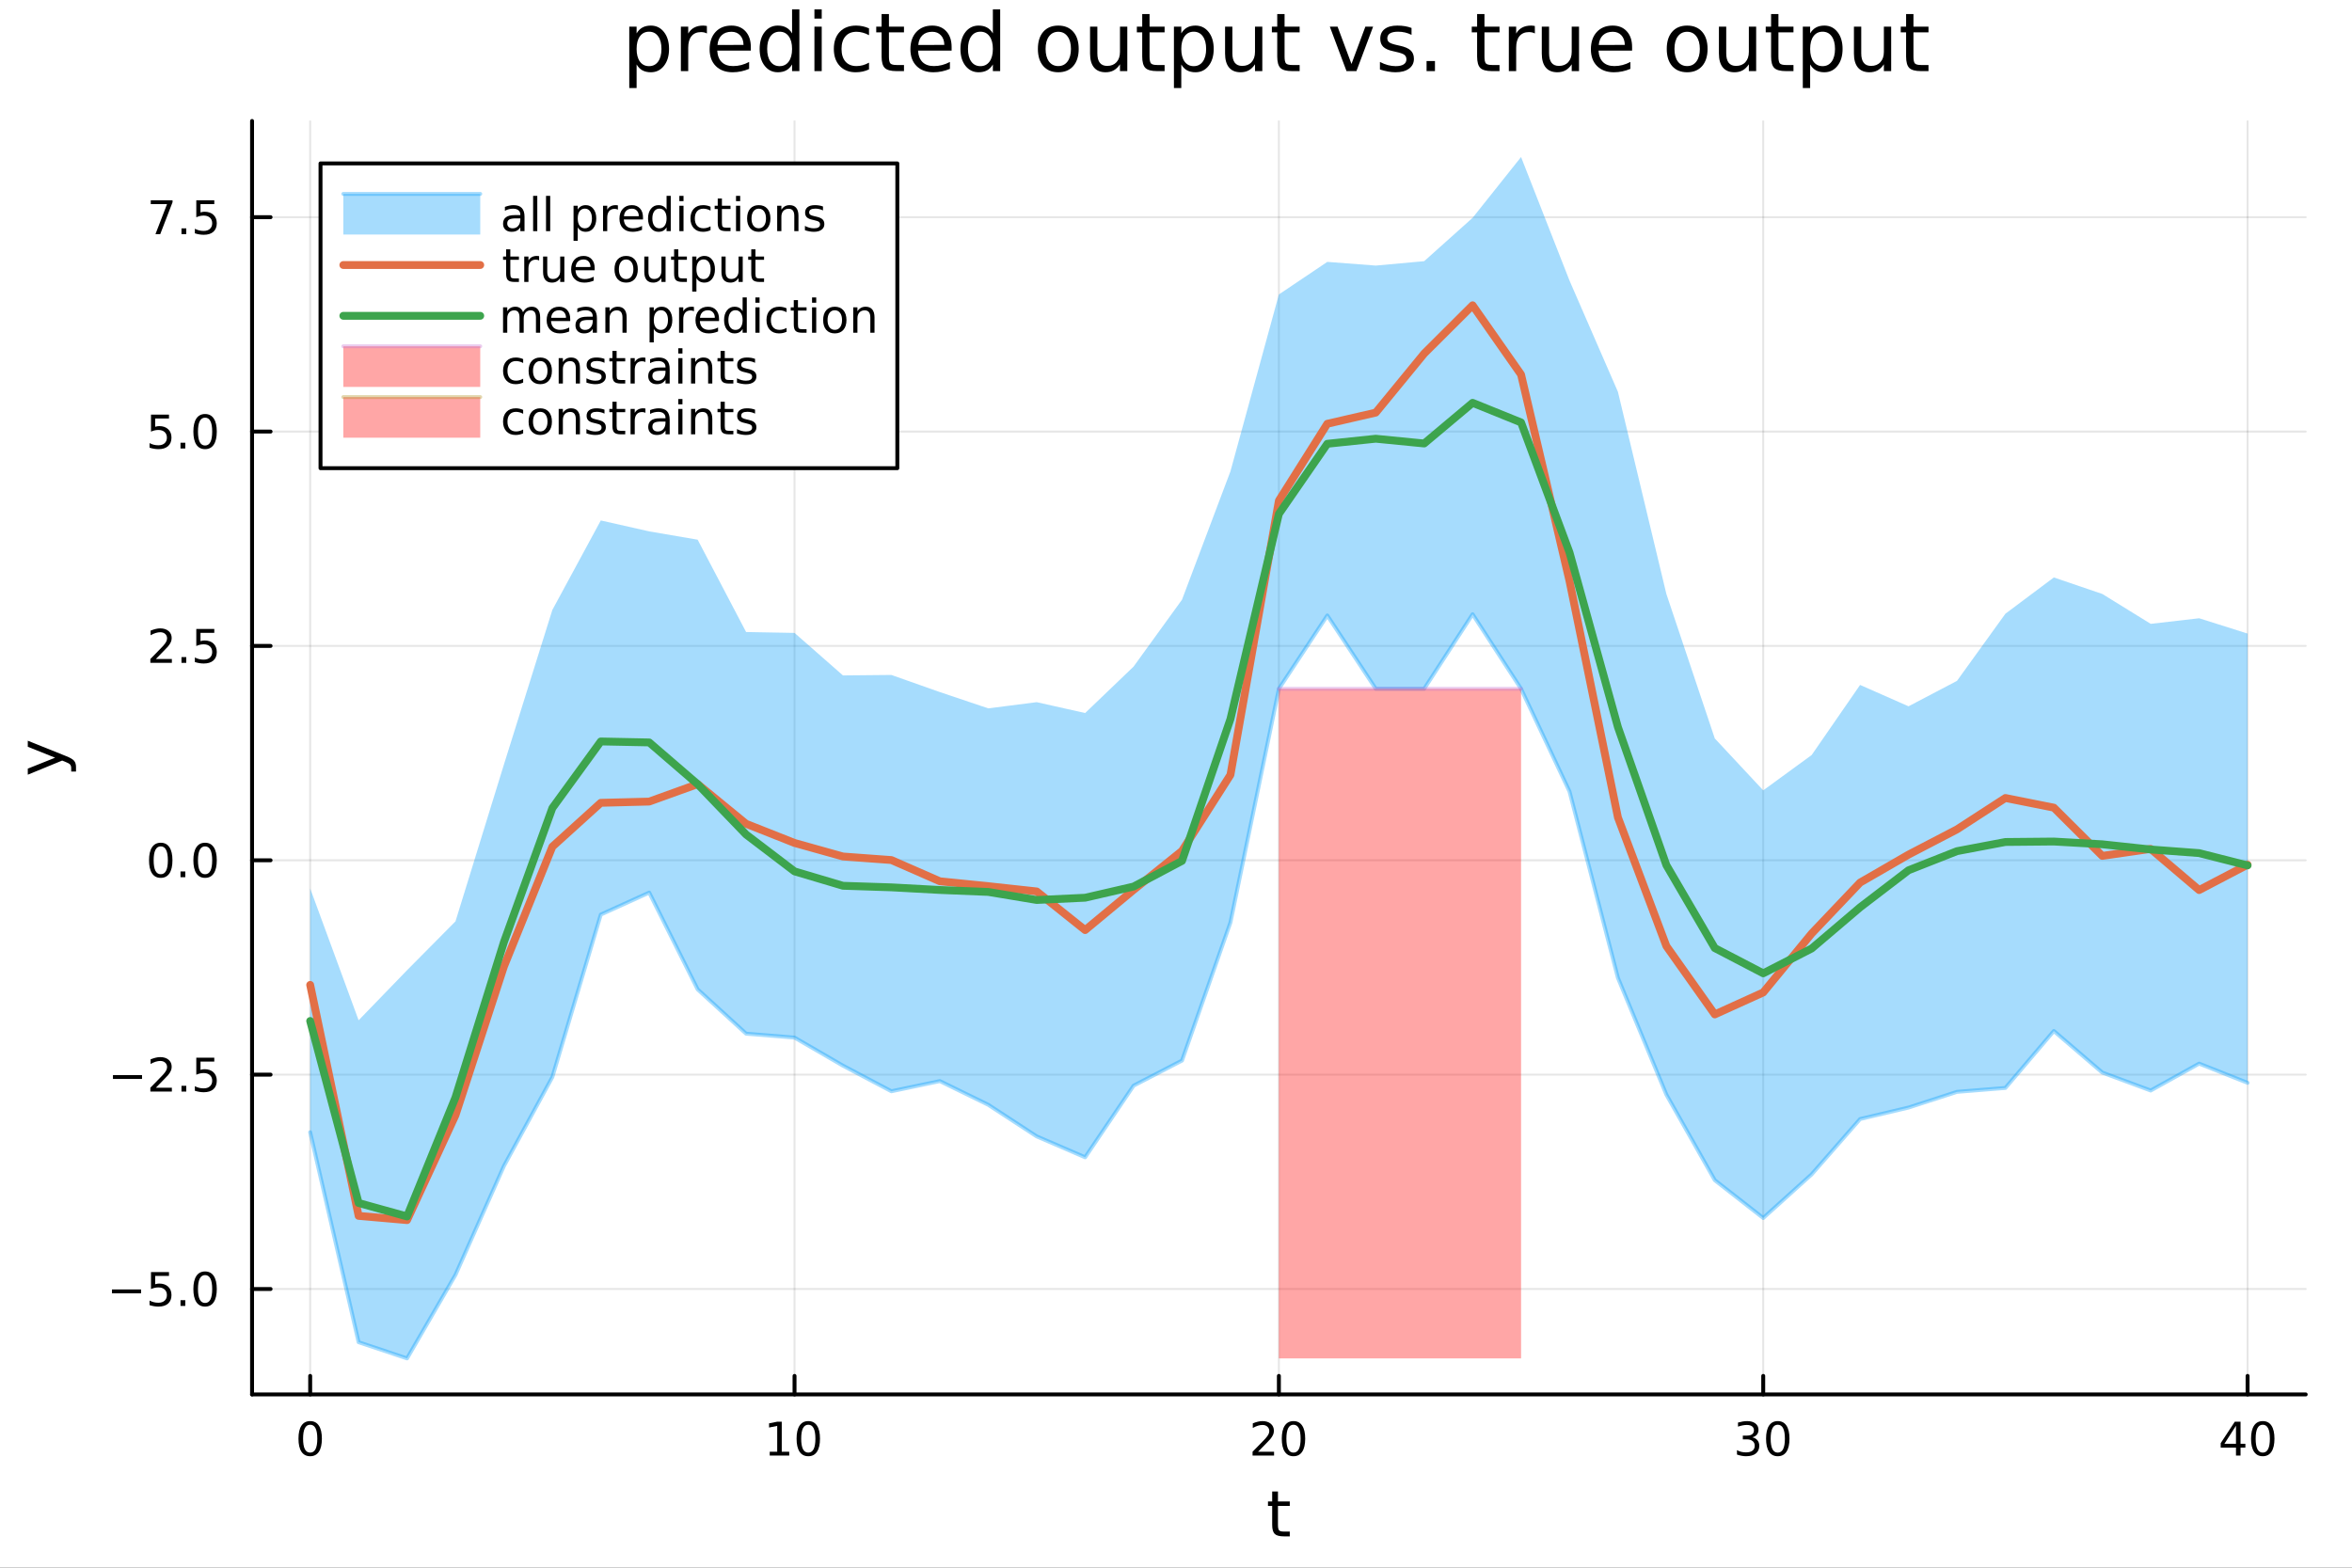 <svg xmlns="http://www.w3.org/2000/svg" xmlns:xlink="http://www.w3.org/1999/xlink" width="600" height="400" viewBox="0 0 2400 1600">
<rect x="0" y="0" width="2400" height="1600" fill="#333333" stroke="none"/>
<defs>
  <clipPath id="clip410">
    <rect x="0" y="0" width="2400" height="1600"></rect>
  </clipPath>
</defs>
<path clip-path="url(#clip410)" d="M0 1600 L2400 1600 L2400 0 L0 0  Z" fill="#ffffff" fill-rule="evenodd" fill-opacity="1"></path>
<defs>
  <clipPath id="clip411">
    <rect x="480" y="0" width="1681" height="1600"></rect>
  </clipPath>
</defs>
<path clip-path="url(#clip410)" d="M257.204 1423.18 L2352.76 1423.18 L2352.76 123.472 L257.204 123.472  Z" fill="#ffffff" fill-rule="evenodd" fill-opacity="1"></path>
<defs>
  <clipPath id="clip412">
    <rect x="257" y="123" width="2097" height="1301"></rect>
  </clipPath>
</defs>
<polyline clip-path="url(#clip412)" style="stroke:#000000; stroke-linecap:round; stroke-linejoin:round; stroke-width:2; stroke-opacity:0.1; fill:none" points="316.512,1423.18 316.512,123.472 "></polyline>
<polyline clip-path="url(#clip412)" style="stroke:#000000; stroke-linecap:round; stroke-linejoin:round; stroke-width:2; stroke-opacity:0.1; fill:none" points="810.746,1423.18 810.746,123.472 "></polyline>
<polyline clip-path="url(#clip412)" style="stroke:#000000; stroke-linecap:round; stroke-linejoin:round; stroke-width:2; stroke-opacity:0.1; fill:none" points="1304.98,1423.18 1304.98,123.472 "></polyline>
<polyline clip-path="url(#clip412)" style="stroke:#000000; stroke-linecap:round; stroke-linejoin:round; stroke-width:2; stroke-opacity:0.1; fill:none" points="1799.21,1423.18 1799.21,123.472 "></polyline>
<polyline clip-path="url(#clip412)" style="stroke:#000000; stroke-linecap:round; stroke-linejoin:round; stroke-width:2; stroke-opacity:0.1; fill:none" points="2293.45,1423.18 2293.45,123.472 "></polyline>
<polyline clip-path="url(#clip410)" style="stroke:#000000; stroke-linecap:round; stroke-linejoin:round; stroke-width:4; stroke-opacity:1; fill:none" points="257.204,1423.18 2352.76,1423.18 "></polyline>
<polyline clip-path="url(#clip410)" style="stroke:#000000; stroke-linecap:round; stroke-linejoin:round; stroke-width:4; stroke-opacity:1; fill:none" points="316.512,1423.18 316.512,1404.28 "></polyline>
<polyline clip-path="url(#clip410)" style="stroke:#000000; stroke-linecap:round; stroke-linejoin:round; stroke-width:4; stroke-opacity:1; fill:none" points="810.746,1423.18 810.746,1404.28 "></polyline>
<polyline clip-path="url(#clip410)" style="stroke:#000000; stroke-linecap:round; stroke-linejoin:round; stroke-width:4; stroke-opacity:1; fill:none" points="1304.98,1423.18 1304.98,1404.28 "></polyline>
<polyline clip-path="url(#clip410)" style="stroke:#000000; stroke-linecap:round; stroke-linejoin:round; stroke-width:4; stroke-opacity:1; fill:none" points="1799.21,1423.18 1799.21,1404.28 "></polyline>
<polyline clip-path="url(#clip410)" style="stroke:#000000; stroke-linecap:round; stroke-linejoin:round; stroke-width:4; stroke-opacity:1; fill:none" points="2293.45,1423.18 2293.45,1404.28 "></polyline>
<path clip-path="url(#clip410)" d="M316.512 1454.1 Q312.901 1454.1 311.072 1457.66 Q309.267 1461.2 309.267 1468.33 Q309.267 1475.44 311.072 1479.01 Q312.901 1482.55 316.512 1482.55 Q320.146 1482.55 321.952 1479.01 Q323.781 1475.44 323.781 1468.33 Q323.781 1461.2 321.952 1457.66 Q320.146 1454.1 316.512 1454.1 M316.512 1450.39 Q322.322 1450.39 325.378 1455 Q328.456 1459.58 328.456 1468.33 Q328.456 1477.06 325.378 1481.67 Q322.322 1486.25 316.512 1486.25 Q310.702 1486.25 307.623 1481.67 Q304.568 1477.06 304.568 1468.33 Q304.568 1459.58 307.623 1455 Q310.702 1450.39 316.512 1450.39 Z" fill="#000000" fill-rule="nonzero" fill-opacity="1"></path><path clip-path="url(#clip410)" d="M785.434 1481.64 L793.073 1481.64 L793.073 1455.28 L784.762 1456.95 L784.762 1452.69 L793.026 1451.02 L797.702 1451.02 L797.702 1481.64 L805.341 1481.64 L805.341 1485.58 L785.434 1485.58 L785.434 1481.64 Z" fill="#000000" fill-rule="nonzero" fill-opacity="1"></path><path clip-path="url(#clip410)" d="M824.785 1454.1 Q821.174 1454.1 819.346 1457.66 Q817.54 1461.2 817.54 1468.33 Q817.54 1475.44 819.346 1479.01 Q821.174 1482.55 824.785 1482.55 Q828.42 1482.55 830.225 1479.01 Q832.054 1475.44 832.054 1468.33 Q832.054 1461.2 830.225 1457.66 Q828.42 1454.1 824.785 1454.1 M824.785 1450.39 Q830.595 1450.39 833.651 1455 Q836.73 1459.58 836.73 1468.33 Q836.73 1477.06 833.651 1481.67 Q830.595 1486.25 824.785 1486.25 Q818.975 1486.25 815.896 1481.67 Q812.841 1477.06 812.841 1468.33 Q812.841 1459.58 815.896 1455 Q818.975 1450.39 824.785 1450.39 Z" fill="#000000" fill-rule="nonzero" fill-opacity="1"></path><path clip-path="url(#clip410)" d="M1283.75 1481.64 L1300.07 1481.64 L1300.07 1485.58 L1278.13 1485.58 L1278.13 1481.64 Q1280.79 1478.89 1285.37 1474.26 Q1289.98 1469.61 1291.16 1468.27 Q1293.41 1465.74 1294.29 1464.01 Q1295.19 1462.25 1295.19 1460.56 Q1295.19 1457.8 1293.24 1456.07 Q1291.32 1454.33 1288.22 1454.33 Q1286.02 1454.33 1283.57 1455.09 Q1281.14 1455.86 1278.36 1457.41 L1278.36 1452.69 Q1281.18 1451.55 1283.64 1450.97 Q1286.09 1450.39 1288.13 1450.39 Q1293.5 1450.39 1296.69 1453.08 Q1299.89 1455.77 1299.89 1460.26 Q1299.89 1462.39 1299.08 1464.31 Q1298.29 1466.2 1296.18 1468.8 Q1295.61 1469.47 1292.5 1472.69 Q1289.4 1475.88 1283.75 1481.64 Z" fill="#000000" fill-rule="nonzero" fill-opacity="1"></path><path clip-path="url(#clip410)" d="M1319.89 1454.1 Q1316.28 1454.1 1314.45 1457.66 Q1312.64 1461.2 1312.64 1468.33 Q1312.64 1475.44 1314.45 1479.01 Q1316.28 1482.55 1319.89 1482.55 Q1323.52 1482.55 1325.33 1479.01 Q1327.16 1475.44 1327.16 1468.33 Q1327.16 1461.2 1325.33 1457.66 Q1323.52 1454.1 1319.89 1454.1 M1319.89 1450.39 Q1325.7 1450.39 1328.75 1455 Q1331.83 1459.58 1331.83 1468.33 Q1331.83 1477.06 1328.75 1481.67 Q1325.7 1486.25 1319.89 1486.25 Q1314.08 1486.25 1311 1481.67 Q1307.94 1477.06 1307.94 1468.33 Q1307.94 1459.58 1311 1455 Q1314.08 1450.39 1319.89 1450.39 Z" fill="#000000" fill-rule="nonzero" fill-opacity="1"></path><path clip-path="url(#clip410)" d="M1788.06 1466.95 Q1791.41 1467.66 1793.29 1469.93 Q1795.19 1472.2 1795.19 1475.53 Q1795.19 1480.65 1791.67 1483.45 Q1788.15 1486.25 1781.67 1486.25 Q1779.49 1486.25 1777.18 1485.81 Q1774.89 1485.39 1772.43 1484.54 L1772.43 1480.02 Q1774.38 1481.16 1776.69 1481.74 Q1779.01 1482.32 1781.53 1482.32 Q1785.93 1482.32 1788.22 1480.58 Q1790.53 1478.84 1790.53 1475.53 Q1790.53 1472.48 1788.38 1470.77 Q1786.25 1469.03 1782.43 1469.03 L1778.4 1469.03 L1778.4 1465.19 L1782.62 1465.19 Q1786.07 1465.19 1787.89 1463.82 Q1789.72 1462.43 1789.72 1459.84 Q1789.72 1457.18 1787.83 1455.77 Q1785.95 1454.33 1782.43 1454.33 Q1780.51 1454.33 1778.31 1454.75 Q1776.11 1455.16 1773.47 1456.04 L1773.47 1451.88 Q1776.14 1451.14 1778.45 1450.77 Q1780.79 1450.39 1782.85 1450.39 Q1788.17 1450.39 1791.27 1452.83 Q1794.38 1455.23 1794.38 1459.35 Q1794.38 1462.22 1792.73 1464.21 Q1791.09 1466.18 1788.06 1466.95 Z" fill="#000000" fill-rule="nonzero" fill-opacity="1"></path><path clip-path="url(#clip410)" d="M1814.05 1454.1 Q1810.44 1454.1 1808.61 1457.66 Q1806.81 1461.2 1806.81 1468.33 Q1806.81 1475.44 1808.61 1479.01 Q1810.44 1482.55 1814.05 1482.55 Q1817.69 1482.55 1819.49 1479.01 Q1821.32 1475.44 1821.32 1468.33 Q1821.32 1461.2 1819.49 1457.66 Q1817.69 1454.1 1814.05 1454.1 M1814.05 1450.39 Q1819.86 1450.39 1822.92 1455 Q1826 1459.58 1826 1468.33 Q1826 1477.06 1822.92 1481.67 Q1819.86 1486.25 1814.05 1486.25 Q1808.24 1486.25 1805.16 1481.67 Q1802.11 1477.06 1802.11 1468.33 Q1802.11 1459.58 1805.16 1455 Q1808.24 1450.39 1814.05 1450.39 Z" fill="#000000" fill-rule="nonzero" fill-opacity="1"></path><path clip-path="url(#clip410)" d="M2281.62 1455.09 L2269.81 1473.54 L2281.62 1473.54 L2281.62 1455.09 M2280.39 1451.02 L2286.27 1451.02 L2286.27 1473.54 L2291.2 1473.54 L2291.2 1477.43 L2286.27 1477.43 L2286.27 1485.58 L2281.62 1485.58 L2281.62 1477.43 L2266.02 1477.43 L2266.02 1472.92 L2280.39 1451.02 Z" fill="#000000" fill-rule="nonzero" fill-opacity="1"></path><path clip-path="url(#clip410)" d="M2308.93 1454.1 Q2305.32 1454.1 2303.49 1457.66 Q2301.69 1461.2 2301.69 1468.33 Q2301.69 1475.44 2303.49 1479.01 Q2305.32 1482.55 2308.93 1482.55 Q2312.57 1482.55 2314.37 1479.01 Q2316.2 1475.44 2316.2 1468.33 Q2316.2 1461.2 2314.37 1457.66 Q2312.57 1454.1 2308.93 1454.1 M2308.93 1450.39 Q2314.74 1450.39 2317.8 1455 Q2320.88 1459.58 2320.88 1468.33 Q2320.88 1477.06 2317.8 1481.67 Q2314.74 1486.25 2308.93 1486.25 Q2303.12 1486.25 2300.05 1481.67 Q2296.99 1477.06 2296.99 1468.33 Q2296.99 1459.58 2300.05 1455 Q2303.12 1450.39 2308.93 1450.39 Z" fill="#000000" fill-rule="nonzero" fill-opacity="1"></path><path clip-path="url(#clip410)" d="M1304.04 1522.27 L1304.04 1532.4 L1316.1 1532.4 L1316.1 1536.95 L1304.04 1536.95 L1304.04 1556.3 Q1304.04 1560.66 1305.22 1561.9 Q1306.43 1563.14 1310.09 1563.14 L1316.1 1563.14 L1316.1 1568.04 L1310.09 1568.04 Q1303.31 1568.04 1300.73 1565.53 Q1298.15 1562.98 1298.15 1556.3 L1298.15 1536.95 L1293.86 1536.95 L1293.86 1532.4 L1298.15 1532.4 L1298.15 1522.27 L1304.04 1522.27 Z" fill="#000000" fill-rule="nonzero" fill-opacity="1"></path><polyline clip-path="url(#clip412)" style="stroke:#000000; stroke-linecap:round; stroke-linejoin:round; stroke-width:2; stroke-opacity:0.1; fill:none" points="257.204,1315.57 2352.76,1315.57 "></polyline>
<polyline clip-path="url(#clip412)" style="stroke:#000000; stroke-linecap:round; stroke-linejoin:round; stroke-width:2; stroke-opacity:0.1; fill:none" points="257.204,1096.79 2352.76,1096.79 "></polyline>
<polyline clip-path="url(#clip412)" style="stroke:#000000; stroke-linecap:round; stroke-linejoin:round; stroke-width:2; stroke-opacity:0.1; fill:none" points="257.204,878.012 2352.76,878.012 "></polyline>
<polyline clip-path="url(#clip412)" style="stroke:#000000; stroke-linecap:round; stroke-linejoin:round; stroke-width:2; stroke-opacity:0.1; fill:none" points="257.204,659.232 2352.76,659.232 "></polyline>
<polyline clip-path="url(#clip412)" style="stroke:#000000; stroke-linecap:round; stroke-linejoin:round; stroke-width:2; stroke-opacity:0.1; fill:none" points="257.204,440.452 2352.76,440.452 "></polyline>
<polyline clip-path="url(#clip412)" style="stroke:#000000; stroke-linecap:round; stroke-linejoin:round; stroke-width:2; stroke-opacity:0.1; fill:none" points="257.204,221.671 2352.76,221.671 "></polyline>
<polyline clip-path="url(#clip410)" style="stroke:#000000; stroke-linecap:round; stroke-linejoin:round; stroke-width:4; stroke-opacity:1; fill:none" points="257.204,1423.18 257.204,123.472 "></polyline>
<polyline clip-path="url(#clip410)" style="stroke:#000000; stroke-linecap:round; stroke-linejoin:round; stroke-width:4; stroke-opacity:1; fill:none" points="257.204,1315.57 276.102,1315.57 "></polyline>
<polyline clip-path="url(#clip410)" style="stroke:#000000; stroke-linecap:round; stroke-linejoin:round; stroke-width:4; stroke-opacity:1; fill:none" points="257.204,1096.79 276.102,1096.79 "></polyline>
<polyline clip-path="url(#clip410)" style="stroke:#000000; stroke-linecap:round; stroke-linejoin:round; stroke-width:4; stroke-opacity:1; fill:none" points="257.204,878.012 276.102,878.012 "></polyline>
<polyline clip-path="url(#clip410)" style="stroke:#000000; stroke-linecap:round; stroke-linejoin:round; stroke-width:4; stroke-opacity:1; fill:none" points="257.204,659.232 276.102,659.232 "></polyline>
<polyline clip-path="url(#clip410)" style="stroke:#000000; stroke-linecap:round; stroke-linejoin:round; stroke-width:4; stroke-opacity:1; fill:none" points="257.204,440.452 276.102,440.452 "></polyline>
<polyline clip-path="url(#clip410)" style="stroke:#000000; stroke-linecap:round; stroke-linejoin:round; stroke-width:4; stroke-opacity:1; fill:none" points="257.204,221.671 276.102,221.671 "></polyline>
<path clip-path="url(#clip410)" d="M114.26 1316.02 L143.936 1316.02 L143.936 1319.96 L114.26 1319.96 L114.26 1316.02 Z" fill="#000000" fill-rule="nonzero" fill-opacity="1"></path><path clip-path="url(#clip410)" d="M154.075 1298.29 L172.431 1298.29 L172.431 1302.23 L158.357 1302.23 L158.357 1310.7 Q159.376 1310.35 160.394 1310.19 Q161.413 1310.01 162.431 1310.01 Q168.218 1310.01 171.598 1313.18 Q174.977 1316.35 174.977 1321.77 Q174.977 1327.34 171.505 1330.45 Q168.033 1333.52 161.714 1333.52 Q159.538 1333.52 157.269 1333.15 Q155.024 1332.78 152.616 1332.04 L152.616 1327.34 Q154.7 1328.48 156.922 1329.03 Q159.144 1329.59 161.621 1329.59 Q165.626 1329.59 167.964 1327.48 Q170.302 1325.38 170.302 1321.77 Q170.302 1318.15 167.964 1316.05 Q165.626 1313.94 161.621 1313.94 Q159.746 1313.94 157.871 1314.36 Q156.019 1314.77 154.075 1315.65 L154.075 1298.29 Z" fill="#000000" fill-rule="nonzero" fill-opacity="1"></path><path clip-path="url(#clip410)" d="M184.19 1326.97 L189.075 1326.97 L189.075 1332.85 L184.19 1332.85 L184.19 1326.97 Z" fill="#000000" fill-rule="nonzero" fill-opacity="1"></path><path clip-path="url(#clip410)" d="M209.26 1301.37 Q205.649 1301.37 203.82 1304.94 Q202.014 1308.48 202.014 1315.61 Q202.014 1322.71 203.82 1326.28 Q205.649 1329.82 209.26 1329.82 Q212.894 1329.82 214.699 1326.28 Q216.528 1322.71 216.528 1315.61 Q216.528 1308.48 214.699 1304.94 Q212.894 1301.37 209.26 1301.37 M209.26 1297.67 Q215.07 1297.67 218.125 1302.27 Q221.204 1306.86 221.204 1315.61 Q221.204 1324.33 218.125 1328.94 Q215.07 1333.52 209.26 1333.52 Q203.449 1333.52 200.371 1328.94 Q197.315 1324.33 197.315 1315.61 Q197.315 1306.86 200.371 1302.27 Q203.449 1297.67 209.26 1297.67 Z" fill="#000000" fill-rule="nonzero" fill-opacity="1"></path><path clip-path="url(#clip410)" d="M115.256 1097.24 L144.931 1097.24 L144.931 1101.18 L115.256 1101.18 L115.256 1097.24 Z" fill="#000000" fill-rule="nonzero" fill-opacity="1"></path><path clip-path="url(#clip410)" d="M159.052 1110.14 L175.371 1110.14 L175.371 1114.07 L153.427 1114.07 L153.427 1110.14 Q156.089 1107.38 160.672 1102.75 Q165.278 1098.1 166.459 1096.76 Q168.704 1094.23 169.584 1092.5 Q170.487 1090.74 170.487 1089.05 Q170.487 1086.3 168.542 1084.56 Q166.621 1082.82 163.519 1082.82 Q161.32 1082.82 158.866 1083.59 Q156.436 1084.35 153.658 1085.9 L153.658 1081.18 Q156.482 1080.05 158.936 1079.47 Q161.39 1078.89 163.427 1078.89 Q168.797 1078.89 171.991 1081.57 Q175.186 1084.26 175.186 1088.75 Q175.186 1090.88 174.376 1092.8 Q173.589 1094.7 171.482 1097.29 Q170.903 1097.96 167.802 1101.18 Q164.7 1104.37 159.052 1110.14 Z" fill="#000000" fill-rule="nonzero" fill-opacity="1"></path><path clip-path="url(#clip410)" d="M185.186 1108.19 L190.07 1108.19 L190.07 1114.07 L185.186 1114.07 L185.186 1108.19 Z" fill="#000000" fill-rule="nonzero" fill-opacity="1"></path><path clip-path="url(#clip410)" d="M200.301 1079.51 L218.658 1079.51 L218.658 1083.45 L204.584 1083.45 L204.584 1091.92 Q205.602 1091.57 206.621 1091.41 Q207.639 1091.23 208.658 1091.23 Q214.445 1091.23 217.824 1094.4 Q221.204 1097.57 221.204 1102.98 Q221.204 1108.56 217.732 1111.67 Q214.26 1114.74 207.94 1114.74 Q205.764 1114.74 203.496 1114.37 Q201.25 1114 198.843 1113.26 L198.843 1108.56 Q200.926 1109.7 203.149 1110.25 Q205.371 1110.81 207.848 1110.81 Q211.852 1110.81 214.19 1108.7 Q216.528 1106.6 216.528 1102.98 Q216.528 1099.37 214.19 1097.27 Q211.852 1095.16 207.848 1095.16 Q205.973 1095.16 204.098 1095.58 Q202.246 1095.99 200.301 1096.87 L200.301 1079.51 Z" fill="#000000" fill-rule="nonzero" fill-opacity="1"></path><path clip-path="url(#clip410)" d="M164.028 863.811 Q160.417 863.811 158.589 867.376 Q156.783 870.917 156.783 878.047 Q156.783 885.154 158.589 888.718 Q160.417 892.26 164.028 892.26 Q167.663 892.26 169.468 888.718 Q171.297 885.154 171.297 878.047 Q171.297 870.917 169.468 867.376 Q167.663 863.811 164.028 863.811 M164.028 860.107 Q169.839 860.107 172.894 864.714 Q175.973 869.297 175.973 878.047 Q175.973 886.774 172.894 891.38 Q169.839 895.964 164.028 895.964 Q158.218 895.964 155.14 891.38 Q152.084 886.774 152.084 878.047 Q152.084 869.297 155.14 864.714 Q158.218 860.107 164.028 860.107 Z" fill="#000000" fill-rule="nonzero" fill-opacity="1"></path><path clip-path="url(#clip410)" d="M184.19 889.413 L189.075 889.413 L189.075 895.292 L184.19 895.292 L184.19 889.413 Z" fill="#000000" fill-rule="nonzero" fill-opacity="1"></path><path clip-path="url(#clip410)" d="M209.26 863.811 Q205.649 863.811 203.82 867.376 Q202.014 870.917 202.014 878.047 Q202.014 885.154 203.82 888.718 Q205.649 892.26 209.26 892.26 Q212.894 892.26 214.699 888.718 Q216.528 885.154 216.528 878.047 Q216.528 870.917 214.699 867.376 Q212.894 863.811 209.26 863.811 M209.26 860.107 Q215.07 860.107 218.125 864.714 Q221.204 869.297 221.204 878.047 Q221.204 886.774 218.125 891.38 Q215.07 895.964 209.26 895.964 Q203.449 895.964 200.371 891.38 Q197.315 886.774 197.315 878.047 Q197.315 869.297 200.371 864.714 Q203.449 860.107 209.26 860.107 Z" fill="#000000" fill-rule="nonzero" fill-opacity="1"></path><path clip-path="url(#clip410)" d="M159.052 672.577 L175.371 672.577 L175.371 676.512 L153.427 676.512 L153.427 672.577 Q156.089 669.822 160.672 665.193 Q165.278 660.54 166.459 659.197 Q168.704 656.674 169.584 654.938 Q170.487 653.179 170.487 651.489 Q170.487 648.734 168.542 646.998 Q166.621 645.262 163.519 645.262 Q161.32 645.262 158.866 646.026 Q156.436 646.79 153.658 648.341 L153.658 643.619 Q156.482 642.484 158.936 641.906 Q161.39 641.327 163.427 641.327 Q168.797 641.327 171.991 644.012 Q175.186 646.697 175.186 651.188 Q175.186 653.318 174.376 655.239 Q173.589 657.137 171.482 659.73 Q170.903 660.401 167.802 663.619 Q164.7 666.813 159.052 672.577 Z" fill="#000000" fill-rule="nonzero" fill-opacity="1"></path><path clip-path="url(#clip410)" d="M185.186 670.632 L190.07 670.632 L190.07 676.512 L185.186 676.512 L185.186 670.632 Z" fill="#000000" fill-rule="nonzero" fill-opacity="1"></path><path clip-path="url(#clip410)" d="M200.301 641.952 L218.658 641.952 L218.658 645.887 L204.584 645.887 L204.584 654.359 Q205.602 654.012 206.621 653.85 Q207.639 653.665 208.658 653.665 Q214.445 653.665 217.824 656.836 Q221.204 660.007 221.204 665.424 Q221.204 671.003 217.732 674.105 Q214.26 677.183 207.94 677.183 Q205.764 677.183 203.496 676.813 Q201.25 676.443 198.843 675.702 L198.843 671.003 Q200.926 672.137 203.149 672.693 Q205.371 673.248 207.848 673.248 Q211.852 673.248 214.19 671.142 Q216.528 669.035 216.528 665.424 Q216.528 661.813 214.19 659.707 Q211.852 657.6 207.848 657.6 Q205.973 657.6 204.098 658.017 Q202.246 658.433 200.301 659.313 L200.301 641.952 Z" fill="#000000" fill-rule="nonzero" fill-opacity="1"></path><path clip-path="url(#clip410)" d="M154.075 423.172 L172.431 423.172 L172.431 427.107 L158.357 427.107 L158.357 435.579 Q159.376 435.232 160.394 435.07 Q161.413 434.885 162.431 434.885 Q168.218 434.885 171.598 438.056 Q174.977 441.227 174.977 446.644 Q174.977 452.222 171.505 455.324 Q168.033 458.403 161.714 458.403 Q159.538 458.403 157.269 458.033 Q155.024 457.662 152.616 456.921 L152.616 452.222 Q154.7 453.357 156.922 453.912 Q159.144 454.468 161.621 454.468 Q165.626 454.468 167.964 452.361 Q170.302 450.255 170.302 446.644 Q170.302 443.033 167.964 440.926 Q165.626 438.82 161.621 438.82 Q159.746 438.82 157.871 439.236 Q156.019 439.653 154.075 440.533 L154.075 423.172 Z" fill="#000000" fill-rule="nonzero" fill-opacity="1"></path><path clip-path="url(#clip410)" d="M184.19 451.852 L189.075 451.852 L189.075 457.732 L184.19 457.732 L184.19 451.852 Z" fill="#000000" fill-rule="nonzero" fill-opacity="1"></path><path clip-path="url(#clip410)" d="M209.26 426.25 Q205.649 426.25 203.82 429.815 Q202.014 433.357 202.014 440.486 Q202.014 447.593 203.82 451.158 Q205.649 454.699 209.26 454.699 Q212.894 454.699 214.699 451.158 Q216.528 447.593 216.528 440.486 Q216.528 433.357 214.699 429.815 Q212.894 426.25 209.26 426.25 M209.26 422.547 Q215.07 422.547 218.125 427.153 Q221.204 431.736 221.204 440.486 Q221.204 449.213 218.125 453.82 Q215.07 458.403 209.26 458.403 Q203.449 458.403 200.371 453.82 Q197.315 449.213 197.315 440.486 Q197.315 431.736 200.371 427.153 Q203.449 422.547 209.26 422.547 Z" fill="#000000" fill-rule="nonzero" fill-opacity="1"></path><path clip-path="url(#clip410)" d="M153.843 204.391 L176.065 204.391 L176.065 206.382 L163.519 238.951 L158.635 238.951 L170.44 208.326 L153.843 208.326 L153.843 204.391 Z" fill="#000000" fill-rule="nonzero" fill-opacity="1"></path><path clip-path="url(#clip410)" d="M185.186 233.072 L190.07 233.072 L190.07 238.951 L185.186 238.951 L185.186 233.072 Z" fill="#000000" fill-rule="nonzero" fill-opacity="1"></path><path clip-path="url(#clip410)" d="M200.301 204.391 L218.658 204.391 L218.658 208.326 L204.584 208.326 L204.584 216.799 Q205.602 216.451 206.621 216.289 Q207.639 216.104 208.658 216.104 Q214.445 216.104 217.824 219.275 Q221.204 222.447 221.204 227.863 Q221.204 233.442 217.732 236.544 Q214.26 239.623 207.94 239.623 Q205.764 239.623 203.496 239.252 Q201.25 238.882 198.843 238.141 L198.843 233.442 Q200.926 234.576 203.149 235.132 Q205.371 235.687 207.848 235.687 Q211.852 235.687 214.19 233.581 Q216.528 231.474 216.528 227.863 Q216.528 224.252 214.19 222.146 Q211.852 220.039 207.848 220.039 Q205.973 220.039 204.098 220.456 Q202.246 220.873 200.301 221.752 L200.301 204.391 Z" fill="#000000" fill-rule="nonzero" fill-opacity="1"></path><path clip-path="url(#clip410)" d="M67.314 771.639 Q73.68 774.122 75.622 776.477 Q77.563 778.832 77.563 782.779 L77.563 787.458 L72.662 787.458 L72.662 784.02 Q72.662 781.601 71.516 780.265 Q70.37 778.928 66.105 777.305 L63.431 776.254 L28.356 790.673 L28.356 784.466 L56.238 773.326 L28.356 762.186 L28.356 755.979 L67.314 771.639 Z" fill="#000000" fill-rule="nonzero" fill-opacity="1"></path><path clip-path="url(#clip410)" d="M649.604 65.77 L649.604 89.833 L642.11 89.833 L642.11 27.206 L649.604 27.206 L649.604 34.092 Q651.954 30.041 655.519 28.097 Q659.124 26.112 664.107 26.112 Q672.371 26.112 677.515 32.675 Q682.7 39.237 682.7 49.931 Q682.7 60.626 677.515 67.188 Q672.371 73.751 664.107 73.751 Q659.124 73.751 655.519 71.806 Q651.954 69.821 649.604 65.77 M674.963 49.931 Q674.963 41.708 671.56 37.05 Q668.198 32.35 662.284 32.35 Q656.369 32.35 652.967 37.05 Q649.604 41.708 649.604 49.931 Q649.604 58.155 652.967 62.854 Q656.369 67.512 662.284 67.512 Q668.198 67.512 671.56 62.854 Q674.963 58.155 674.963 49.931 Z" fill="#000000" fill-rule="nonzero" fill-opacity="1"></path><path clip-path="url(#clip410)" d="M721.346 34.173 Q720.09 33.444 718.591 33.12 Q717.133 32.756 715.351 32.756 Q709.031 32.756 705.628 36.888 Q702.266 40.979 702.266 48.676 L702.266 72.576 L694.772 72.576 L694.772 27.206 L702.266 27.206 L702.266 34.254 Q704.616 30.122 708.383 28.138 Q712.15 26.112 717.538 26.112 Q718.308 26.112 719.239 26.234 Q720.171 26.315 721.305 26.517 L721.346 34.173 Z" fill="#000000" fill-rule="nonzero" fill-opacity="1"></path><path clip-path="url(#clip410)" d="M766.149 48.028 L766.149 51.673 L731.878 51.673 Q732.364 59.37 736.496 63.421 Q740.669 67.431 748.082 67.431 Q752.376 67.431 756.386 66.378 Q760.437 65.325 764.407 63.218 L764.407 70.267 Q760.397 71.968 756.184 72.86 Q751.971 73.751 747.636 73.751 Q736.78 73.751 730.42 67.431 Q724.101 61.112 724.101 50.337 Q724.101 39.197 730.096 32.675 Q736.132 26.112 746.34 26.112 Q755.495 26.112 760.802 32.026 Q766.149 37.9 766.149 48.028 M758.695 45.84 Q758.614 39.723 755.252 36.077 Q751.93 32.431 746.421 32.431 Q740.183 32.431 736.415 35.956 Q732.688 39.48 732.121 45.88 L758.695 45.84 Z" fill="#000000" fill-rule="nonzero" fill-opacity="1"></path><path clip-path="url(#clip410)" d="M808.238 34.092 L808.238 9.544 L815.692 9.544 L815.692 72.576 L808.238 72.576 L808.238 65.77 Q805.888 69.821 802.283 71.806 Q798.718 73.751 793.695 73.751 Q785.472 73.751 780.287 67.188 Q775.142 60.626 775.142 49.931 Q775.142 39.237 780.287 32.675 Q785.472 26.112 793.695 26.112 Q798.718 26.112 802.283 28.097 Q805.888 30.041 808.238 34.092 M782.839 49.931 Q782.839 58.155 786.201 62.854 Q789.604 67.512 795.518 67.512 Q801.432 67.512 804.835 62.854 Q808.238 58.155 808.238 49.931 Q808.238 41.708 804.835 37.05 Q801.432 32.35 795.518 32.35 Q789.604 32.35 786.201 37.05 Q782.839 41.708 782.839 49.931 Z" fill="#000000" fill-rule="nonzero" fill-opacity="1"></path><path clip-path="url(#clip410)" d="M831.044 27.206 L838.498 27.206 L838.498 72.576 L831.044 72.576 L831.044 27.206 M831.044 9.544 L838.498 9.544 L838.498 18.983 L831.044 18.983 L831.044 9.544 Z" fill="#000000" fill-rule="nonzero" fill-opacity="1"></path><path clip-path="url(#clip410)" d="M886.744 28.948 L886.744 35.915 Q883.585 34.173 880.384 33.323 Q877.225 32.431 873.984 32.431 Q866.733 32.431 862.722 37.05 Q858.712 41.627 858.712 49.931 Q858.712 58.236 862.722 62.854 Q866.733 67.431 873.984 67.431 Q877.225 67.431 880.384 66.581 Q883.585 65.689 886.744 63.948 L886.744 70.834 Q883.625 72.292 880.263 73.022 Q876.941 73.751 873.174 73.751 Q862.925 73.751 856.889 67.31 Q850.853 60.869 850.853 49.931 Q850.853 38.832 856.93 32.472 Q863.047 26.112 873.66 26.112 Q877.103 26.112 880.384 26.841 Q883.666 27.53 886.744 28.948 Z" fill="#000000" fill-rule="nonzero" fill-opacity="1"></path><path clip-path="url(#clip410)" d="M907.08 14.324 L907.08 27.206 L922.433 27.206 L922.433 32.999 L907.08 32.999 L907.08 57.628 Q907.08 63.178 908.579 64.758 Q910.118 66.338 914.777 66.338 L922.433 66.338 L922.433 72.576 L914.777 72.576 Q906.148 72.576 902.867 69.376 Q899.586 66.135 899.586 57.628 L899.586 32.999 L894.117 32.999 L894.117 27.206 L899.586 27.206 L899.586 14.324 L907.08 14.324 Z" fill="#000000" fill-rule="nonzero" fill-opacity="1"></path><path clip-path="url(#clip410)" d="M971.044 48.028 L971.044 51.673 L936.773 51.673 Q937.259 59.37 941.391 63.421 Q945.563 67.431 952.977 67.431 Q957.271 67.431 961.281 66.378 Q965.332 65.325 969.302 63.218 L969.302 70.267 Q965.291 71.968 961.078 72.86 Q956.866 73.751 952.531 73.751 Q941.675 73.751 935.315 67.431 Q928.995 61.112 928.995 50.337 Q928.995 39.197 934.991 32.675 Q941.026 26.112 951.235 26.112 Q960.39 26.112 965.696 32.026 Q971.044 37.9 971.044 48.028 M963.59 45.84 Q963.509 39.723 960.147 36.077 Q956.825 32.431 951.316 32.431 Q945.077 32.431 941.31 35.956 Q937.583 39.48 937.016 45.88 L963.59 45.84 Z" fill="#000000" fill-rule="nonzero" fill-opacity="1"></path><path clip-path="url(#clip410)" d="M1013.13 34.092 L1013.13 9.544 L1020.59 9.544 L1020.59 72.576 L1013.13 72.576 L1013.13 65.77 Q1010.78 69.821 1007.18 71.806 Q1003.61 73.751 998.59 73.751 Q990.366 73.751 985.181 67.188 Q980.037 60.626 980.037 49.931 Q980.037 39.237 985.181 32.675 Q990.366 26.112 998.59 26.112 Q1003.61 26.112 1007.18 28.097 Q1010.78 30.041 1013.13 34.092 M987.733 49.931 Q987.733 58.155 991.096 62.854 Q994.498 67.512 1000.41 67.512 Q1006.33 67.512 1009.73 62.854 Q1013.13 58.155 1013.13 49.931 Q1013.13 41.708 1009.73 37.05 Q1006.33 32.35 1000.41 32.35 Q994.498 32.35 991.096 37.05 Q987.733 41.708 987.733 49.931 Z" fill="#000000" fill-rule="nonzero" fill-opacity="1"></path><path clip-path="url(#clip410)" d="M1079.89 32.431 Q1073.9 32.431 1070.41 37.131 Q1066.93 41.789 1066.93 49.931 Q1066.93 58.074 1070.37 62.773 Q1073.86 67.431 1079.89 67.431 Q1085.85 67.431 1089.33 62.732 Q1092.81 58.033 1092.81 49.931 Q1092.81 41.87 1089.33 37.171 Q1085.85 32.431 1079.89 32.431 M1079.89 26.112 Q1089.61 26.112 1095.16 32.431 Q1100.71 38.751 1100.71 49.931 Q1100.71 61.071 1095.16 67.431 Q1089.61 73.751 1079.89 73.751 Q1070.13 73.751 1064.58 67.431 Q1059.07 61.071 1059.07 49.931 Q1059.07 38.751 1064.58 32.431 Q1070.13 26.112 1079.89 26.112 Z" fill="#000000" fill-rule="nonzero" fill-opacity="1"></path><path clip-path="url(#clip410)" d="M1112.3 54.671 L1112.3 27.206 L1119.75 27.206 L1119.75 54.387 Q1119.75 60.828 1122.26 64.069 Q1124.78 67.269 1129.8 67.269 Q1135.83 67.269 1139.32 63.421 Q1142.84 59.573 1142.84 52.929 L1142.84 27.206 L1150.3 27.206 L1150.3 72.576 L1142.84 72.576 L1142.84 65.608 Q1140.13 69.74 1136.52 71.766 Q1132.96 73.751 1128.22 73.751 Q1120.4 73.751 1116.35 68.89 Q1112.3 64.029 1112.3 54.671 M1131.05 26.112 L1131.05 26.112 Z" fill="#000000" fill-rule="nonzero" fill-opacity="1"></path><path clip-path="url(#clip410)" d="M1173.02 14.324 L1173.02 27.206 L1188.37 27.206 L1188.37 32.999 L1173.02 32.999 L1173.02 57.628 Q1173.02 63.178 1174.52 64.758 Q1176.06 66.338 1180.72 66.338 L1188.37 66.338 L1188.37 72.576 L1180.72 72.576 Q1172.09 72.576 1168.81 69.376 Q1165.53 66.135 1165.53 57.628 L1165.53 32.999 L1160.06 32.999 L1160.06 27.206 L1165.53 27.206 L1165.53 14.324 L1173.02 14.324 Z" fill="#000000" fill-rule="nonzero" fill-opacity="1"></path><path clip-path="url(#clip410)" d="M1205.39 65.77 L1205.39 89.833 L1197.89 89.833 L1197.89 27.206 L1205.39 27.206 L1205.39 34.092 Q1207.74 30.041 1211.3 28.097 Q1214.91 26.112 1219.89 26.112 Q1228.15 26.112 1233.3 32.675 Q1238.48 39.237 1238.48 49.931 Q1238.48 60.626 1233.3 67.188 Q1228.15 73.751 1219.89 73.751 Q1214.91 73.751 1211.3 71.806 Q1207.74 69.821 1205.39 65.77 M1230.75 49.931 Q1230.75 41.708 1227.34 37.05 Q1223.98 32.35 1218.07 32.35 Q1212.15 32.35 1208.75 37.05 Q1205.39 41.708 1205.39 49.931 Q1205.39 58.155 1208.75 62.854 Q1212.15 67.512 1218.07 67.512 Q1223.98 67.512 1227.34 62.854 Q1230.75 58.155 1230.75 49.931 Z" fill="#000000" fill-rule="nonzero" fill-opacity="1"></path><path clip-path="url(#clip410)" d="M1250.07 54.671 L1250.07 27.206 L1257.52 27.206 L1257.52 54.387 Q1257.52 60.828 1260.04 64.069 Q1262.55 67.269 1267.57 67.269 Q1273.61 67.269 1277.09 63.421 Q1280.61 59.573 1280.61 52.929 L1280.61 27.206 L1288.07 27.206 L1288.07 72.576 L1280.61 72.576 L1280.61 65.608 Q1277.9 69.74 1274.29 71.766 Q1270.73 73.751 1265.99 73.751 Q1258.17 73.751 1254.12 68.89 Q1250.07 64.029 1250.07 54.671 M1268.83 26.112 L1268.83 26.112 Z" fill="#000000" fill-rule="nonzero" fill-opacity="1"></path><path clip-path="url(#clip410)" d="M1310.79 14.324 L1310.79 27.206 L1326.15 27.206 L1326.15 32.999 L1310.79 32.999 L1310.79 57.628 Q1310.79 63.178 1312.29 64.758 Q1313.83 66.338 1318.49 66.338 L1326.15 66.338 L1326.15 72.576 L1318.49 72.576 Q1309.86 72.576 1306.58 69.376 Q1303.3 66.135 1303.3 57.628 L1303.3 32.999 L1297.83 32.999 L1297.83 27.206 L1303.3 27.206 L1303.3 14.324 L1310.79 14.324 Z" fill="#000000" fill-rule="nonzero" fill-opacity="1"></path><path clip-path="url(#clip410)" d="M1356.97 27.206 L1364.87 27.206 L1379.05 65.284 L1393.23 27.206 L1401.13 27.206 L1384.11 72.576 L1373.99 72.576 L1356.97 27.206 Z" fill="#000000" fill-rule="nonzero" fill-opacity="1"></path><path clip-path="url(#clip410)" d="M1440.34 28.543 L1440.34 35.591 Q1437.18 33.971 1433.78 33.161 Q1430.38 32.35 1426.73 32.35 Q1421.18 32.35 1418.39 34.052 Q1415.63 35.753 1415.63 39.156 Q1415.63 41.749 1417.62 43.248 Q1419.6 44.706 1425.6 46.043 L1428.15 46.61 Q1436.09 48.311 1439.41 51.43 Q1442.77 54.509 1442.77 60.059 Q1442.77 66.378 1437.75 70.064 Q1432.77 73.751 1424.02 73.751 Q1420.37 73.751 1416.4 73.022 Q1412.47 72.333 1408.1 70.915 L1408.1 63.218 Q1412.23 65.365 1416.24 66.459 Q1420.25 67.512 1424.18 67.512 Q1429.44 67.512 1432.28 65.73 Q1435.12 63.907 1435.12 60.626 Q1435.12 57.588 1433.05 55.967 Q1431.02 54.347 1424.1 52.848 L1421.5 52.24 Q1414.58 50.782 1411.5 47.785 Q1408.42 44.746 1408.42 39.48 Q1408.42 33.08 1412.96 29.596 Q1417.49 26.112 1425.84 26.112 Q1429.97 26.112 1433.62 26.72 Q1437.26 27.327 1440.34 28.543 Z" fill="#000000" fill-rule="nonzero" fill-opacity="1"></path><path clip-path="url(#clip410)" d="M1455.69 62.287 L1464.24 62.287 L1464.24 72.576 L1455.69 72.576 L1455.69 62.287 Z" fill="#000000" fill-rule="nonzero" fill-opacity="1"></path><path clip-path="url(#clip410)" d="M1514.76 14.324 L1514.76 27.206 L1530.11 27.206 L1530.11 32.999 L1514.76 32.999 L1514.76 57.628 Q1514.76 63.178 1516.25 64.758 Q1517.79 66.338 1522.45 66.338 L1530.11 66.338 L1530.11 72.576 L1522.45 72.576 Q1513.82 72.576 1510.54 69.376 Q1507.26 66.135 1507.26 57.628 L1507.26 32.999 L1501.79 32.999 L1501.79 27.206 L1507.26 27.206 L1507.26 14.324 L1514.76 14.324 Z" fill="#000000" fill-rule="nonzero" fill-opacity="1"></path><path clip-path="url(#clip410)" d="M1566.2 34.173 Q1564.95 33.444 1563.45 33.12 Q1561.99 32.756 1560.21 32.756 Q1553.89 32.756 1550.49 36.888 Q1547.12 40.979 1547.12 48.676 L1547.12 72.576 L1539.63 72.576 L1539.63 27.206 L1547.12 27.206 L1547.12 34.254 Q1549.47 30.122 1553.24 28.138 Q1557.01 26.112 1562.39 26.112 Q1563.16 26.112 1564.1 26.234 Q1565.03 26.315 1566.16 26.517 L1566.2 34.173 Z" fill="#000000" fill-rule="nonzero" fill-opacity="1"></path><path clip-path="url(#clip410)" d="M1573.25 54.671 L1573.25 27.206 L1580.7 27.206 L1580.7 54.387 Q1580.7 60.828 1583.22 64.069 Q1585.73 67.269 1590.75 67.269 Q1596.79 67.269 1600.27 63.421 Q1603.79 59.573 1603.79 52.929 L1603.79 27.206 L1611.25 27.206 L1611.25 72.576 L1603.79 72.576 L1603.79 65.608 Q1601.08 69.74 1597.48 71.766 Q1593.91 73.751 1589.17 73.751 Q1581.35 73.751 1577.3 68.89 Q1573.25 64.029 1573.25 54.671 M1592.01 26.112 L1592.01 26.112 Z" fill="#000000" fill-rule="nonzero" fill-opacity="1"></path><path clip-path="url(#clip410)" d="M1665.41 48.028 L1665.41 51.673 L1631.14 51.673 Q1631.62 59.37 1635.76 63.421 Q1639.93 67.431 1647.34 67.431 Q1651.64 67.431 1655.65 66.378 Q1659.7 65.325 1663.67 63.218 L1663.67 70.267 Q1659.66 71.968 1655.44 72.86 Q1651.23 73.751 1646.9 73.751 Q1636.04 73.751 1629.68 67.431 Q1623.36 61.112 1623.36 50.337 Q1623.36 39.197 1629.36 32.675 Q1635.39 26.112 1645.6 26.112 Q1654.76 26.112 1660.06 32.026 Q1665.41 37.9 1665.41 48.028 M1657.96 45.84 Q1657.87 39.723 1654.51 36.077 Q1651.19 32.431 1645.68 32.431 Q1639.44 32.431 1635.68 35.956 Q1631.95 39.48 1631.38 45.88 L1657.96 45.84 Z" fill="#000000" fill-rule="nonzero" fill-opacity="1"></path><path clip-path="url(#clip410)" d="M1721.6 32.431 Q1715.6 32.431 1712.12 37.131 Q1708.63 41.789 1708.63 49.931 Q1708.63 58.074 1712.08 62.773 Q1715.56 67.431 1721.6 67.431 Q1727.55 67.431 1731.03 62.732 Q1734.52 58.033 1734.52 49.931 Q1734.52 41.87 1731.03 37.171 Q1727.55 32.431 1721.6 32.431 M1721.6 26.112 Q1731.32 26.112 1736.87 32.431 Q1742.42 38.751 1742.42 49.931 Q1742.42 61.071 1736.87 67.431 Q1731.32 73.751 1721.6 73.751 Q1711.83 73.751 1706.28 67.431 Q1700.77 61.071 1700.77 49.931 Q1700.77 38.751 1706.28 32.431 Q1711.83 26.112 1721.6 26.112 Z" fill="#000000" fill-rule="nonzero" fill-opacity="1"></path><path clip-path="url(#clip410)" d="M1754 54.671 L1754 27.206 L1761.46 27.206 L1761.46 54.387 Q1761.46 60.828 1763.97 64.069 Q1766.48 67.269 1771.5 67.269 Q1777.54 67.269 1781.02 63.421 Q1784.55 59.573 1784.55 52.929 L1784.55 27.206 L1792 27.206 L1792 72.576 L1784.55 72.576 L1784.55 65.608 Q1781.83 69.74 1778.23 71.766 Q1774.66 73.751 1769.92 73.751 Q1762.1 73.751 1758.05 68.89 Q1754 64.029 1754 54.671 M1772.76 26.112 L1772.76 26.112 Z" fill="#000000" fill-rule="nonzero" fill-opacity="1"></path><path clip-path="url(#clip410)" d="M1814.73 14.324 L1814.73 27.206 L1830.08 27.206 L1830.08 32.999 L1814.73 32.999 L1814.73 57.628 Q1814.73 63.178 1816.22 64.758 Q1817.76 66.338 1822.42 66.338 L1830.08 66.338 L1830.08 72.576 L1822.42 72.576 Q1813.79 72.576 1810.51 69.376 Q1807.23 66.135 1807.23 57.628 L1807.23 32.999 L1801.76 32.999 L1801.76 27.206 L1807.23 27.206 L1807.23 14.324 L1814.73 14.324 Z" fill="#000000" fill-rule="nonzero" fill-opacity="1"></path><path clip-path="url(#clip410)" d="M1847.09 65.77 L1847.09 89.833 L1839.6 89.833 L1839.6 27.206 L1847.09 27.206 L1847.09 34.092 Q1849.44 30.041 1853.01 28.097 Q1856.61 26.112 1861.59 26.112 Q1869.86 26.112 1875 32.675 Q1880.19 39.237 1880.19 49.931 Q1880.19 60.626 1875 67.188 Q1869.86 73.751 1861.59 73.751 Q1856.61 73.751 1853.01 71.806 Q1849.44 69.821 1847.09 65.77 M1872.45 49.931 Q1872.45 41.708 1869.05 37.05 Q1865.69 32.35 1859.77 32.35 Q1853.86 32.35 1850.45 37.05 Q1847.09 41.708 1847.09 49.931 Q1847.09 58.155 1850.45 62.854 Q1853.86 67.512 1859.77 67.512 Q1865.69 67.512 1869.05 62.854 Q1872.45 58.155 1872.45 49.931 Z" fill="#000000" fill-rule="nonzero" fill-opacity="1"></path><path clip-path="url(#clip410)" d="M1891.77 54.671 L1891.77 27.206 L1899.23 27.206 L1899.23 54.387 Q1899.23 60.828 1901.74 64.069 Q1904.25 67.269 1909.27 67.269 Q1915.31 67.269 1918.79 63.421 Q1922.32 59.573 1922.32 52.929 L1922.32 27.206 L1929.77 27.206 L1929.77 72.576 L1922.32 72.576 L1922.32 65.608 Q1919.6 69.74 1916 71.766 Q1912.43 73.751 1907.69 73.751 Q1899.88 73.751 1895.82 68.89 Q1891.77 64.029 1891.77 54.671 M1910.53 26.112 L1910.53 26.112 Z" fill="#000000" fill-rule="nonzero" fill-opacity="1"></path><path clip-path="url(#clip410)" d="M1952.5 14.324 L1952.5 27.206 L1967.85 27.206 L1967.85 32.999 L1952.5 32.999 L1952.5 57.628 Q1952.5 63.178 1954 64.758 Q1955.53 66.338 1960.19 66.338 L1967.85 66.338 L1967.85 72.576 L1960.19 72.576 Q1951.57 72.576 1948.28 69.376 Q1945 66.135 1945 57.628 L1945 32.999 L1939.53 32.999 L1939.53 27.206 L1945 27.206 L1945 14.324 L1952.5 14.324 Z" fill="#000000" fill-rule="nonzero" fill-opacity="1"></path><path clip-path="url(#clip412)" d="M316.512 1155.58 L365.935 1369.89 L415.359 1386.4 L464.782 1301.13 L514.206 1190.08 L563.629 1099.29 L613.052 933.429 L662.476 910.972 L711.899 1009.78 L761.323 1054.97 L810.746 1058.99 L860.169 1087.63 L909.593 1113.75 L959.016 1103.37 L1008.44 1127.56 L1057.86 1159.81 L1107.29 1181.15 L1156.71 1108.05 L1206.13 1082.43 L1255.56 941.487 L1304.98 702.988 L1354.4 628.169 L1403.83 702.988 L1453.25 702.988 L1502.67 626.882 L1552.1 702.988 L1601.52 807.773 L1650.94 998.029 L1700.37 1117.16 L1749.79 1204.53 L1799.21 1243.11 L1848.64 1198.53 L1898.06 1142.09 L1947.48 1130.38 L1996.91 1114.35 L2046.33 1110.37 L2095.75 1052.24 L2145.18 1094.66 L2194.6 1113 L2244.02 1085.54 L2293.45 1105.14 L2293.45 646.627 L2244.02 631.001 L2194.6 636.705 L2145.18 606.185 L2095.75 589.364 L2046.33 626.367 L1996.91 694.922 L1947.48 720.863 L1898.06 699.056 L1848.64 770.583 L1799.21 806.647 L1749.79 753.676 L1700.37 606.179 L1650.94 399.908 L1601.52 286.328 L1552.1 160.256 L1502.67 222.304 L1453.25 266.56 L1403.83 271.052 L1354.4 267.283 L1304.98 300.519 L1255.56 481.026 L1206.13 612.045 L1156.71 680.333 L1107.29 727.729 L1057.86 716.641 L1008.44 722.968 L959.016 706.334 L909.593 688.872 L860.169 689.351 L810.746 645.952 L761.323 645.042 L711.899 550.819 L662.476 542.344 L613.052 531.181 L563.629 622.507 L514.206 780.296 L464.782 940.331 L415.359 990.218 L365.935 1041.31 L316.512 906.751  Z" fill="#009af9" fill-rule="evenodd" fill-opacity="0.35"></path>
<polyline clip-path="url(#clip412)" style="stroke:#009af9; stroke-linecap:round; stroke-linejoin:round; stroke-width:4; stroke-opacity:0.35; fill:none" points="316.512,1155.58 365.935,1369.89 415.359,1386.4 464.782,1301.13 514.206,1190.08 563.629,1099.29 613.052,933.429 662.476,910.972 711.899,1009.78 761.323,1054.97 810.746,1058.99 860.169,1087.63 909.593,1113.75 959.016,1103.37 1008.44,1127.56 1057.86,1159.81 1107.29,1181.15 1156.71,1108.05 1206.13,1082.43 1255.56,941.487 1304.98,702.988 1354.4,628.169 1403.83,702.988 1453.25,702.988 1502.67,626.882 1552.1,702.988 1601.52,807.773 1650.94,998.029 1700.37,1117.16 1749.79,1204.53 1799.21,1243.11 1848.64,1198.53 1898.06,1142.09 1947.48,1130.38 1996.91,1114.35 2046.33,1110.37 2095.75,1052.24 2145.18,1094.66 2194.6,1113 2244.02,1085.54 2293.45,1105.14 "></polyline>
<polyline clip-path="url(#clip412)" style="stroke:#e26f46; stroke-linecap:round; stroke-linejoin:round; stroke-width:8; stroke-opacity:1; fill:none" points="316.512,1005.21 365.935,1240.93 415.359,1245.26 464.782,1138.13 514.206,986.406 563.629,864.137 613.052,819.362 662.476,818.097 711.899,800.277 761.323,840.773 810.746,860.329 860.169,874.148 909.593,877.777 959.016,899.446 1008.44,904.427 1057.86,909.804 1107.29,949.249 1156.71,908.224 1206.13,868.497 1255.56,790.825 1304.98,510.958 1354.4,432.499 1403.83,421.121 1453.25,360.842 1502.67,311.588 1552.1,382.24 1601.52,592.879 1650.94,834.267 1700.37,965.555 1749.79,1035.33 1799.21,1012.9 1848.64,952.755 1898.06,900.773 1947.48,872.236 1996.91,846.486 2046.33,814.445 2095.75,824.3 2145.18,873.538 2194.6,866.399 2244.02,908.407 2293.45,882.532 "></polyline>
<polyline clip-path="url(#clip412)" style="stroke:#3da44d; stroke-linecap:round; stroke-linejoin:round; stroke-width:8; stroke-opacity:1; fill:none" points="316.512,1042.03 365.935,1227.79 415.359,1241.52 464.782,1120.02 514.206,961.497 563.629,824.719 613.052,756.745 662.476,757.741 711.899,800.367 761.323,851.711 810.746,889.339 860.169,904.027 909.593,905.637 959.016,908.315 1008.44,910.328 1057.86,918.543 1107.29,916.228 1156.71,904.821 1206.13,878.638 1255.56,733.818 1304.98,524.473 1354.4,452.929 1403.83,447.769 1453.25,452.628 1502.67,411.134 1552.1,431.154 1601.52,563.796 1650.94,742.105 1700.37,882.955 1749.79,967.633 1799.21,993.387 1848.64,968.055 1898.06,926.011 1947.48,888.21 1996.91,868.71 2046.33,859.343 2095.75,858.878 2145.18,861.689 2194.6,867.002 2244.02,870.689 2293.45,883.252 "></polyline>
<path clip-path="url(#clip412)" d="M1304.98 702.988 L1354.4 702.988 L1403.83 702.988 L1453.25 702.988 L1502.67 702.988 L1552.1 702.988 L1552.1 1386.4 L1502.67 1386.4 L1453.25 1386.4 L1403.83 1386.4 L1354.4 1386.4 L1304.98 1386.4  Z" fill="#ff0000" fill-rule="evenodd" fill-opacity="0.35"></path>
<polyline clip-path="url(#clip412)" style="stroke:#c271d2; stroke-linecap:round; stroke-linejoin:round; stroke-width:4; stroke-opacity:0.35; fill:none" points="1304.98,702.988 1354.4,702.988 1403.83,702.988 1453.25,702.988 1502.67,702.988 1552.1,702.988 "></polyline>
<path clip-path="url(#clip410)" d="M327.056 477.836 L915.637 477.836 L915.637 166.796 L327.056 166.796  Z" fill="#ffffff" fill-rule="evenodd" fill-opacity="1"></path>
<polyline clip-path="url(#clip410)" style="stroke:#000000; stroke-linecap:round; stroke-linejoin:round; stroke-width:4; stroke-opacity:1; fill:none" points="327.056,477.836 915.637,477.836 915.637,166.796 327.056,166.796 327.056,477.836 "></polyline>
<path clip-path="url(#clip410)" d="M350.34 239.372 L490.043 239.372 L490.043 197.9 L350.34 197.9 L350.34 239.372  Z" fill="#009af9" fill-rule="evenodd" fill-opacity="0.35"></path>
<polyline clip-path="url(#clip410)" style="stroke:#009af9; stroke-linecap:round; stroke-linejoin:round; stroke-width:4; stroke-opacity:0.35; fill:none" points="350.34,197.9 490.043,197.9 "></polyline>
<path clip-path="url(#clip410)" d="M526.73 222.883 Q521.568 222.883 519.577 224.064 Q517.586 225.244 517.586 228.092 Q517.586 230.36 519.068 231.703 Q520.572 233.022 523.142 233.022 Q526.683 233.022 528.813 230.522 Q530.966 227.999 530.966 223.832 L530.966 222.883 L526.73 222.883 M535.225 221.124 L535.225 235.916 L530.966 235.916 L530.966 231.981 Q529.508 234.342 527.332 235.476 Q525.156 236.587 522.008 236.587 Q518.026 236.587 515.665 234.365 Q513.327 232.119 513.327 228.369 Q513.327 223.994 516.244 221.772 Q519.183 219.55 524.994 219.55 L530.966 219.55 L530.966 219.133 Q530.966 216.194 529.021 214.596 Q527.1 212.976 523.605 212.976 Q521.383 212.976 519.276 213.508 Q517.17 214.041 515.225 215.106 L515.225 211.17 Q517.563 210.268 519.762 209.828 Q521.961 209.365 524.045 209.365 Q529.67 209.365 532.447 212.282 Q535.225 215.198 535.225 221.124 Z" fill="#000000" fill-rule="nonzero" fill-opacity="1"></path><path clip-path="url(#clip410)" d="M543.998 199.897 L548.257 199.897 L548.257 235.916 L543.998 235.916 L543.998 199.897 Z" fill="#000000" fill-rule="nonzero" fill-opacity="1"></path><path clip-path="url(#clip410)" d="M557.169 199.897 L561.429 199.897 L561.429 235.916 L557.169 235.916 L557.169 199.897 Z" fill="#000000" fill-rule="nonzero" fill-opacity="1"></path><path clip-path="url(#clip410)" d="M589.53 232.027 L589.53 245.777 L585.248 245.777 L585.248 209.99 L589.53 209.99 L589.53 213.925 Q590.873 211.61 592.91 210.499 Q594.97 209.365 597.817 209.365 Q602.54 209.365 605.479 213.115 Q608.442 216.865 608.442 222.976 Q608.442 229.087 605.479 232.837 Q602.54 236.587 597.817 236.587 Q594.97 236.587 592.91 235.476 Q590.873 234.342 589.53 232.027 M604.021 222.976 Q604.021 218.277 602.077 215.615 Q600.155 212.93 596.776 212.93 Q593.396 212.93 591.452 215.615 Q589.53 218.277 589.53 222.976 Q589.53 227.675 591.452 230.36 Q593.396 233.022 596.776 233.022 Q600.155 233.022 602.077 230.36 Q604.021 227.675 604.021 222.976 Z" fill="#000000" fill-rule="nonzero" fill-opacity="1"></path><path clip-path="url(#clip410)" d="M630.525 213.971 Q629.808 213.555 628.951 213.37 Q628.118 213.161 627.1 213.161 Q623.488 213.161 621.544 215.522 Q619.623 217.86 619.623 222.258 L619.623 235.916 L615.34 235.916 L615.34 209.99 L619.623 209.99 L619.623 214.018 Q620.965 211.657 623.118 210.522 Q625.271 209.365 628.35 209.365 Q628.789 209.365 629.322 209.434 Q629.854 209.481 630.502 209.596 L630.525 213.971 Z" fill="#000000" fill-rule="nonzero" fill-opacity="1"></path><path clip-path="url(#clip410)" d="M656.127 221.888 L656.127 223.971 L636.544 223.971 Q636.822 228.369 639.183 230.684 Q641.567 232.976 645.803 232.976 Q648.257 232.976 650.549 232.374 Q652.863 231.772 655.132 230.569 L655.132 234.596 Q652.84 235.568 650.433 236.078 Q648.025 236.587 645.549 236.587 Q639.345 236.587 635.711 232.976 Q632.1 229.365 632.1 223.207 Q632.1 216.842 635.525 213.115 Q638.975 209.365 644.808 209.365 Q650.039 209.365 653.072 212.745 Q656.127 216.101 656.127 221.888 M651.868 220.638 Q651.822 217.143 649.9 215.059 Q648.002 212.976 644.854 212.976 Q641.289 212.976 639.137 214.99 Q637.007 217.004 636.683 220.661 L651.868 220.638 Z" fill="#000000" fill-rule="nonzero" fill-opacity="1"></path><path clip-path="url(#clip410)" d="M680.178 213.925 L680.178 199.897 L684.437 199.897 L684.437 235.916 L680.178 235.916 L680.178 232.027 Q678.835 234.342 676.775 235.476 Q674.738 236.587 671.868 236.587 Q667.169 236.587 664.206 232.837 Q661.266 229.087 661.266 222.976 Q661.266 216.865 664.206 213.115 Q667.169 209.365 671.868 209.365 Q674.738 209.365 676.775 210.499 Q678.835 211.61 680.178 213.925 M665.664 222.976 Q665.664 227.675 667.585 230.36 Q669.53 233.022 672.91 233.022 Q676.289 233.022 678.234 230.36 Q680.178 227.675 680.178 222.976 Q680.178 218.277 678.234 215.615 Q676.289 212.93 672.91 212.93 Q669.53 212.93 667.585 215.615 Q665.664 218.277 665.664 222.976 Z" fill="#000000" fill-rule="nonzero" fill-opacity="1"></path><path clip-path="url(#clip410)" d="M693.21 209.99 L697.47 209.99 L697.47 235.916 L693.21 235.916 L693.21 209.99 M693.21 199.897 L697.47 199.897 L697.47 205.291 L693.21 205.291 L693.21 199.897 Z" fill="#000000" fill-rule="nonzero" fill-opacity="1"></path><path clip-path="url(#clip410)" d="M725.039 210.985 L725.039 214.967 Q723.233 213.971 721.405 213.485 Q719.599 212.976 717.747 212.976 Q713.604 212.976 711.312 215.615 Q709.02 218.231 709.02 222.976 Q709.02 227.721 711.312 230.36 Q713.604 232.976 717.747 232.976 Q719.599 232.976 721.405 232.49 Q723.233 231.981 725.039 230.985 L725.039 234.92 Q723.256 235.754 721.335 236.17 Q719.437 236.587 717.284 236.587 Q711.428 236.587 707.979 232.906 Q704.53 229.226 704.53 222.976 Q704.53 216.633 708.002 212.999 Q711.497 209.365 717.562 209.365 Q719.53 209.365 721.405 209.782 Q723.28 210.175 725.039 210.985 Z" fill="#000000" fill-rule="nonzero" fill-opacity="1"></path><path clip-path="url(#clip410)" d="M736.659 202.629 L736.659 209.99 L745.432 209.99 L745.432 213.3 L736.659 213.3 L736.659 227.374 Q736.659 230.545 737.516 231.448 Q738.395 232.351 741.057 232.351 L745.432 232.351 L745.432 235.916 L741.057 235.916 Q736.127 235.916 734.252 234.087 Q732.377 232.235 732.377 227.374 L732.377 213.3 L729.252 213.3 L729.252 209.99 L732.377 209.99 L732.377 202.629 L736.659 202.629 Z" fill="#000000" fill-rule="nonzero" fill-opacity="1"></path><path clip-path="url(#clip410)" d="M751.034 209.99 L755.293 209.99 L755.293 235.916 L751.034 235.916 L751.034 209.99 M751.034 199.897 L755.293 199.897 L755.293 205.291 L751.034 205.291 L751.034 199.897 Z" fill="#000000" fill-rule="nonzero" fill-opacity="1"></path><path clip-path="url(#clip410)" d="M774.252 212.976 Q770.826 212.976 768.835 215.661 Q766.844 218.323 766.844 222.976 Q766.844 227.629 768.812 230.314 Q770.803 232.976 774.252 232.976 Q777.654 232.976 779.645 230.291 Q781.636 227.606 781.636 222.976 Q781.636 218.37 779.645 215.684 Q777.654 212.976 774.252 212.976 M774.252 209.365 Q779.807 209.365 782.978 212.976 Q786.15 216.587 786.15 222.976 Q786.15 229.342 782.978 232.976 Q779.807 236.587 774.252 236.587 Q768.673 236.587 765.502 232.976 Q762.353 229.342 762.353 222.976 Q762.353 216.587 765.502 212.976 Q768.673 209.365 774.252 209.365 Z" fill="#000000" fill-rule="nonzero" fill-opacity="1"></path><path clip-path="url(#clip410)" d="M814.761 220.268 L814.761 235.916 L810.501 235.916 L810.501 220.407 Q810.501 216.726 809.066 214.897 Q807.631 213.069 804.761 213.069 Q801.312 213.069 799.321 215.268 Q797.33 217.467 797.33 221.263 L797.33 235.916 L793.048 235.916 L793.048 209.99 L797.33 209.99 L797.33 214.018 Q798.858 211.68 800.918 210.522 Q803.001 209.365 805.71 209.365 Q810.177 209.365 812.469 212.143 Q814.761 214.897 814.761 220.268 Z" fill="#000000" fill-rule="nonzero" fill-opacity="1"></path><path clip-path="url(#clip410)" d="M839.784 210.754 L839.784 214.782 Q837.978 213.856 836.034 213.393 Q834.089 212.93 832.006 212.93 Q828.835 212.93 827.237 213.902 Q825.663 214.874 825.663 216.819 Q825.663 218.3 826.798 219.157 Q827.932 219.99 831.358 220.754 L832.816 221.078 Q837.353 222.05 839.251 223.832 Q841.173 225.592 841.173 228.763 Q841.173 232.374 838.302 234.481 Q835.455 236.587 830.455 236.587 Q828.372 236.587 826.103 236.17 Q823.858 235.777 821.358 234.967 L821.358 230.569 Q823.719 231.795 826.011 232.42 Q828.302 233.022 830.548 233.022 Q833.557 233.022 835.177 232.004 Q836.798 230.962 836.798 229.087 Q836.798 227.351 835.617 226.425 Q834.46 225.499 830.501 224.643 L829.02 224.295 Q825.061 223.462 823.302 221.749 Q821.543 220.013 821.543 217.004 Q821.543 213.346 824.136 211.356 Q826.728 209.365 831.497 209.365 Q833.858 209.365 835.941 209.712 Q838.024 210.059 839.784 210.754 Z" fill="#000000" fill-rule="nonzero" fill-opacity="1"></path><polyline clip-path="url(#clip410)" style="stroke:#e26f46; stroke-linecap:round; stroke-linejoin:round; stroke-width:8; stroke-opacity:1; fill:none" points="350.34,270.476 490.043,270.476 "></polyline>
<path clip-path="url(#clip410)" d="M520.734 254.469 L520.734 261.83 L529.508 261.83 L529.508 265.14 L520.734 265.14 L520.734 279.214 Q520.734 282.385 521.591 283.288 Q522.471 284.191 525.133 284.191 L529.508 284.191 L529.508 287.756 L525.133 287.756 Q520.202 287.756 518.327 285.927 Q516.452 284.075 516.452 279.214 L516.452 265.14 L513.327 265.14 L513.327 261.83 L516.452 261.83 L516.452 254.469 L520.734 254.469 Z" fill="#000000" fill-rule="nonzero" fill-opacity="1"></path><path clip-path="url(#clip410)" d="M550.132 265.811 Q549.415 265.395 548.558 265.21 Q547.725 265.001 546.706 265.001 Q543.095 265.001 541.151 267.362 Q539.23 269.7 539.23 274.098 L539.23 287.756 L534.947 287.756 L534.947 261.83 L539.23 261.83 L539.23 265.858 Q540.572 263.497 542.725 262.362 Q544.878 261.205 547.956 261.205 Q548.396 261.205 548.929 261.274 Q549.461 261.321 550.109 261.436 L550.132 265.811 Z" fill="#000000" fill-rule="nonzero" fill-opacity="1"></path><path clip-path="url(#clip410)" d="M554.16 277.524 L554.16 261.83 L558.419 261.83 L558.419 277.362 Q558.419 281.043 559.855 282.895 Q561.29 284.723 564.16 284.723 Q567.609 284.723 569.6 282.524 Q571.614 280.325 571.614 276.529 L571.614 261.83 L575.873 261.83 L575.873 287.756 L571.614 287.756 L571.614 283.774 Q570.063 286.135 568.003 287.293 Q565.966 288.427 563.257 288.427 Q558.79 288.427 556.475 285.649 Q554.16 282.871 554.16 277.524 M564.878 261.205 L564.878 261.205 Z" fill="#000000" fill-rule="nonzero" fill-opacity="1"></path><path clip-path="url(#clip410)" d="M606.822 273.728 L606.822 275.811 L587.239 275.811 Q587.516 280.209 589.878 282.524 Q592.262 284.816 596.498 284.816 Q598.952 284.816 601.243 284.214 Q603.558 283.612 605.827 282.409 L605.827 286.436 Q603.535 287.408 601.127 287.918 Q598.72 288.427 596.243 288.427 Q590.04 288.427 586.405 284.816 Q582.794 281.205 582.794 275.047 Q582.794 268.682 586.22 264.955 Q589.669 261.205 595.503 261.205 Q600.734 261.205 603.766 264.585 Q606.822 267.941 606.822 273.728 M602.563 272.478 Q602.516 268.983 600.595 266.899 Q598.697 264.816 595.549 264.816 Q591.984 264.816 589.831 266.83 Q587.702 268.844 587.378 272.501 L602.563 272.478 Z" fill="#000000" fill-rule="nonzero" fill-opacity="1"></path><path clip-path="url(#clip410)" d="M638.928 264.816 Q635.502 264.816 633.512 267.501 Q631.521 270.163 631.521 274.816 Q631.521 279.469 633.488 282.154 Q635.479 284.816 638.928 284.816 Q642.331 284.816 644.322 282.131 Q646.312 279.446 646.312 274.816 Q646.312 270.21 644.322 267.524 Q642.331 264.816 638.928 264.816 M638.928 261.205 Q644.484 261.205 647.655 264.816 Q650.826 268.427 650.826 274.816 Q650.826 281.182 647.655 284.816 Q644.484 288.427 638.928 288.427 Q633.35 288.427 630.178 284.816 Q627.03 281.182 627.03 274.816 Q627.03 268.427 630.178 264.816 Q633.35 261.205 638.928 261.205 Z" fill="#000000" fill-rule="nonzero" fill-opacity="1"></path><path clip-path="url(#clip410)" d="M657.447 277.524 L657.447 261.83 L661.706 261.83 L661.706 277.362 Q661.706 281.043 663.141 282.895 Q664.576 284.723 667.447 284.723 Q670.896 284.723 672.886 282.524 Q674.9 280.325 674.9 276.529 L674.9 261.83 L679.159 261.83 L679.159 287.756 L674.9 287.756 L674.9 283.774 Q673.349 286.135 671.289 287.293 Q669.252 288.427 666.544 288.427 Q662.076 288.427 659.761 285.649 Q657.447 282.871 657.447 277.524 M668.164 261.205 L668.164 261.205 Z" fill="#000000" fill-rule="nonzero" fill-opacity="1"></path><path clip-path="url(#clip410)" d="M692.146 254.469 L692.146 261.83 L700.919 261.83 L700.919 265.14 L692.146 265.14 L692.146 279.214 Q692.146 282.385 693.002 283.288 Q693.882 284.191 696.544 284.191 L700.919 284.191 L700.919 287.756 L696.544 287.756 Q691.613 287.756 689.738 285.927 Q687.863 284.075 687.863 279.214 L687.863 265.14 L684.738 265.14 L684.738 261.83 L687.863 261.83 L687.863 254.469 L692.146 254.469 Z" fill="#000000" fill-rule="nonzero" fill-opacity="1"></path><path clip-path="url(#clip410)" d="M710.641 283.867 L710.641 297.617 L706.358 297.617 L706.358 261.83 L710.641 261.83 L710.641 265.765 Q711.983 263.45 714.02 262.339 Q716.081 261.205 718.928 261.205 Q723.65 261.205 726.59 264.955 Q729.553 268.705 729.553 274.816 Q729.553 280.927 726.59 284.677 Q723.65 288.427 718.928 288.427 Q716.081 288.427 714.02 287.316 Q711.983 286.182 710.641 283.867 M725.131 274.816 Q725.131 270.117 723.187 267.455 Q721.266 264.77 717.886 264.77 Q714.507 264.77 712.562 267.455 Q710.641 270.117 710.641 274.816 Q710.641 279.515 712.562 282.2 Q714.507 284.862 717.886 284.862 Q721.266 284.862 723.187 282.2 Q725.131 279.515 725.131 274.816 Z" fill="#000000" fill-rule="nonzero" fill-opacity="1"></path><path clip-path="url(#clip410)" d="M736.173 277.524 L736.173 261.83 L740.432 261.83 L740.432 277.362 Q740.432 281.043 741.867 282.895 Q743.303 284.723 746.173 284.723 Q749.622 284.723 751.613 282.524 Q753.627 280.325 753.627 276.529 L753.627 261.83 L757.886 261.83 L757.886 287.756 L753.627 287.756 L753.627 283.774 Q752.076 286.135 750.016 287.293 Q747.979 288.427 745.27 288.427 Q740.803 288.427 738.488 285.649 Q736.173 282.871 736.173 277.524 M746.891 261.205 L746.891 261.205 Z" fill="#000000" fill-rule="nonzero" fill-opacity="1"></path><path clip-path="url(#clip410)" d="M770.872 254.469 L770.872 261.83 L779.645 261.83 L779.645 265.14 L770.872 265.14 L770.872 279.214 Q770.872 282.385 771.728 283.288 Q772.608 284.191 775.27 284.191 L779.645 284.191 L779.645 287.756 L775.27 287.756 Q770.34 287.756 768.465 285.927 Q766.59 284.075 766.59 279.214 L766.59 265.14 L763.465 265.14 L763.465 261.83 L766.59 261.83 L766.59 254.469 L770.872 254.469 Z" fill="#000000" fill-rule="nonzero" fill-opacity="1"></path><polyline clip-path="url(#clip410)" style="stroke:#3da44d; stroke-linecap:round; stroke-linejoin:round; stroke-width:8; stroke-opacity:1; fill:none" points="350.34,322.316 490.043,322.316 "></polyline>
<path clip-path="url(#clip410)" d="M533.674 318.647 Q535.271 315.776 537.494 314.411 Q539.716 313.045 542.725 313.045 Q546.776 313.045 548.975 315.892 Q551.174 318.716 551.174 323.948 L551.174 339.596 L546.892 339.596 L546.892 324.087 Q546.892 320.36 545.572 318.554 Q544.253 316.749 541.544 316.749 Q538.234 316.749 536.313 318.948 Q534.392 321.147 534.392 324.943 L534.392 339.596 L530.109 339.596 L530.109 324.087 Q530.109 320.337 528.79 318.554 Q527.47 316.749 524.716 316.749 Q521.452 316.749 519.531 318.971 Q517.609 321.17 517.609 324.943 L517.609 339.596 L513.327 339.596 L513.327 313.67 L517.609 313.67 L517.609 317.698 Q519.068 315.313 521.105 314.179 Q523.142 313.045 525.943 313.045 Q528.767 313.045 530.734 314.48 Q532.725 315.915 533.674 318.647 Z" fill="#000000" fill-rule="nonzero" fill-opacity="1"></path><path clip-path="url(#clip410)" d="M581.845 325.568 L581.845 327.651 L562.262 327.651 Q562.54 332.049 564.901 334.364 Q567.285 336.656 571.521 336.656 Q573.975 336.656 576.267 336.054 Q578.581 335.452 580.85 334.249 L580.85 338.276 Q578.558 339.248 576.151 339.758 Q573.743 340.267 571.267 340.267 Q565.063 340.267 561.429 336.656 Q557.818 333.045 557.818 326.887 Q557.818 320.522 561.243 316.795 Q564.693 313.045 570.526 313.045 Q575.757 313.045 578.79 316.425 Q581.845 319.781 581.845 325.568 M577.586 324.318 Q577.54 320.823 575.618 318.739 Q573.72 316.656 570.572 316.656 Q567.007 316.656 564.855 318.67 Q562.725 320.684 562.401 324.341 L577.586 324.318 Z" fill="#000000" fill-rule="nonzero" fill-opacity="1"></path><path clip-path="url(#clip410)" d="M600.618 326.563 Q595.456 326.563 593.465 327.744 Q591.475 328.924 591.475 331.772 Q591.475 334.04 592.956 335.383 Q594.461 336.702 597.03 336.702 Q600.572 336.702 602.702 334.202 Q604.854 331.679 604.854 327.512 L604.854 326.563 L600.618 326.563 M609.114 324.804 L609.114 339.596 L604.854 339.596 L604.854 335.661 Q603.396 338.022 601.22 339.156 Q599.044 340.267 595.896 340.267 Q591.915 340.267 589.553 338.045 Q587.216 335.799 587.216 332.049 Q587.216 327.674 590.132 325.452 Q593.072 323.23 598.882 323.23 L604.854 323.23 L604.854 322.813 Q604.854 319.874 602.91 318.276 Q600.989 316.656 597.493 316.656 Q595.271 316.656 593.165 317.188 Q591.058 317.721 589.114 318.786 L589.114 314.85 Q591.452 313.948 593.651 313.508 Q595.85 313.045 597.933 313.045 Q603.558 313.045 606.336 315.962 Q609.114 318.878 609.114 324.804 Z" fill="#000000" fill-rule="nonzero" fill-opacity="1"></path><path clip-path="url(#clip410)" d="M639.437 323.948 L639.437 339.596 L635.178 339.596 L635.178 324.087 Q635.178 320.406 633.743 318.577 Q632.308 316.749 629.438 316.749 Q625.988 316.749 623.998 318.948 Q622.007 321.147 622.007 324.943 L622.007 339.596 L617.725 339.596 L617.725 313.67 L622.007 313.67 L622.007 317.698 Q623.535 315.36 625.595 314.202 Q627.678 313.045 630.387 313.045 Q634.854 313.045 637.146 315.823 Q639.437 318.577 639.437 323.948 Z" fill="#000000" fill-rule="nonzero" fill-opacity="1"></path><path clip-path="url(#clip410)" d="M667.123 335.707 L667.123 349.457 L662.84 349.457 L662.84 313.67 L667.123 313.67 L667.123 317.605 Q668.465 315.29 670.502 314.179 Q672.562 313.045 675.41 313.045 Q680.132 313.045 683.071 316.795 Q686.034 320.545 686.034 326.656 Q686.034 332.767 683.071 336.517 Q680.132 340.267 675.41 340.267 Q672.562 340.267 670.502 339.156 Q668.465 338.022 667.123 335.707 M681.613 326.656 Q681.613 321.957 679.669 319.295 Q677.747 316.61 674.368 316.61 Q670.988 316.61 669.044 319.295 Q667.123 321.957 667.123 326.656 Q667.123 331.355 669.044 334.04 Q670.988 336.702 674.368 336.702 Q677.747 336.702 679.669 334.04 Q681.613 331.355 681.613 326.656 Z" fill="#000000" fill-rule="nonzero" fill-opacity="1"></path><path clip-path="url(#clip410)" d="M708.118 317.651 Q707.4 317.235 706.544 317.05 Q705.71 316.841 704.692 316.841 Q701.081 316.841 699.136 319.202 Q697.215 321.54 697.215 325.938 L697.215 339.596 L692.933 339.596 L692.933 313.67 L697.215 313.67 L697.215 317.698 Q698.558 315.337 700.71 314.202 Q702.863 313.045 705.942 313.045 Q706.382 313.045 706.914 313.114 Q707.446 313.161 708.095 313.276 L708.118 317.651 Z" fill="#000000" fill-rule="nonzero" fill-opacity="1"></path><path clip-path="url(#clip410)" d="M733.719 325.568 L733.719 327.651 L714.136 327.651 Q714.414 332.049 716.775 334.364 Q719.159 336.656 723.395 336.656 Q725.849 336.656 728.141 336.054 Q730.456 335.452 732.724 334.249 L732.724 338.276 Q730.432 339.248 728.025 339.758 Q725.618 340.267 723.141 340.267 Q716.937 340.267 713.303 336.656 Q709.692 333.045 709.692 326.887 Q709.692 320.522 713.118 316.795 Q716.567 313.045 722.4 313.045 Q727.631 313.045 730.664 316.425 Q733.719 319.781 733.719 325.568 M729.46 324.318 Q729.414 320.823 727.493 318.739 Q725.594 316.656 722.446 316.656 Q718.881 316.656 716.729 318.67 Q714.599 320.684 714.275 324.341 L729.46 324.318 Z" fill="#000000" fill-rule="nonzero" fill-opacity="1"></path><path clip-path="url(#clip410)" d="M757.77 317.605 L757.77 303.577 L762.029 303.577 L762.029 339.596 L757.77 339.596 L757.77 335.707 Q756.428 338.022 754.367 339.156 Q752.33 340.267 749.46 340.267 Q744.761 340.267 741.798 336.517 Q738.858 332.767 738.858 326.656 Q738.858 320.545 741.798 316.795 Q744.761 313.045 749.46 313.045 Q752.33 313.045 754.367 314.179 Q756.428 315.29 757.77 317.605 M743.256 326.656 Q743.256 331.355 745.178 334.04 Q747.122 336.702 750.502 336.702 Q753.881 336.702 755.826 334.04 Q757.77 331.355 757.77 326.656 Q757.77 321.957 755.826 319.295 Q753.881 316.61 750.502 316.61 Q747.122 316.61 745.178 319.295 Q743.256 321.957 743.256 326.656 Z" fill="#000000" fill-rule="nonzero" fill-opacity="1"></path><path clip-path="url(#clip410)" d="M770.803 313.67 L775.062 313.67 L775.062 339.596 L770.803 339.596 L770.803 313.67 M770.803 303.577 L775.062 303.577 L775.062 308.971 L770.803 308.971 L770.803 303.577 Z" fill="#000000" fill-rule="nonzero" fill-opacity="1"></path><path clip-path="url(#clip410)" d="M802.631 314.665 L802.631 318.647 Q800.825 317.651 798.997 317.165 Q797.191 316.656 795.339 316.656 Q791.196 316.656 788.904 319.295 Q786.613 321.911 786.613 326.656 Q786.613 331.401 788.904 334.04 Q791.196 336.656 795.339 336.656 Q797.191 336.656 798.997 336.17 Q800.825 335.661 802.631 334.665 L802.631 338.6 Q800.849 339.434 798.927 339.85 Q797.029 340.267 794.876 340.267 Q789.02 340.267 785.571 336.586 Q782.122 332.906 782.122 326.656 Q782.122 320.313 785.594 316.679 Q789.089 313.045 795.154 313.045 Q797.122 313.045 798.997 313.462 Q800.872 313.855 802.631 314.665 Z" fill="#000000" fill-rule="nonzero" fill-opacity="1"></path><path clip-path="url(#clip410)" d="M814.251 306.309 L814.251 313.67 L823.024 313.67 L823.024 316.98 L814.251 316.98 L814.251 331.054 Q814.251 334.225 815.108 335.128 Q815.987 336.031 818.649 336.031 L823.024 336.031 L823.024 339.596 L818.649 339.596 Q813.719 339.596 811.844 337.767 Q809.969 335.915 809.969 331.054 L809.969 316.98 L806.844 316.98 L806.844 313.67 L809.969 313.67 L809.969 306.309 L814.251 306.309 Z" fill="#000000" fill-rule="nonzero" fill-opacity="1"></path><path clip-path="url(#clip410)" d="M828.626 313.67 L832.886 313.67 L832.886 339.596 L828.626 339.596 L828.626 313.67 M828.626 303.577 L832.886 303.577 L832.886 308.971 L828.626 308.971 L828.626 303.577 Z" fill="#000000" fill-rule="nonzero" fill-opacity="1"></path><path clip-path="url(#clip410)" d="M851.844 316.656 Q848.418 316.656 846.427 319.341 Q844.436 322.003 844.436 326.656 Q844.436 331.309 846.404 333.994 Q848.395 336.656 851.844 336.656 Q855.247 336.656 857.237 333.971 Q859.228 331.286 859.228 326.656 Q859.228 322.05 857.237 319.364 Q855.247 316.656 851.844 316.656 M851.844 313.045 Q857.399 313.045 860.571 316.656 Q863.742 320.267 863.742 326.656 Q863.742 333.022 860.571 336.656 Q857.399 340.267 851.844 340.267 Q846.265 340.267 843.094 336.656 Q839.946 333.022 839.946 326.656 Q839.946 320.267 843.094 316.656 Q846.265 313.045 851.844 313.045 Z" fill="#000000" fill-rule="nonzero" fill-opacity="1"></path><path clip-path="url(#clip410)" d="M892.353 323.948 L892.353 339.596 L888.094 339.596 L888.094 324.087 Q888.094 320.406 886.658 318.577 Q885.223 316.749 882.353 316.749 Q878.904 316.749 876.913 318.948 Q874.922 321.147 874.922 324.943 L874.922 339.596 L870.64 339.596 L870.64 313.67 L874.922 313.67 L874.922 317.698 Q876.45 315.36 878.51 314.202 Q880.594 313.045 883.302 313.045 Q887.769 313.045 890.061 315.823 Q892.353 318.577 892.353 323.948 Z" fill="#000000" fill-rule="nonzero" fill-opacity="1"></path><path clip-path="url(#clip410)" d="M350.34 394.892 L490.043 394.892 L490.043 353.42 L350.34 353.42 L350.34 394.892  Z" fill="#ff0000" fill-rule="evenodd" fill-opacity="0.35"></path>
<polyline clip-path="url(#clip410)" style="stroke:#c271d2; stroke-linecap:round; stroke-linejoin:round; stroke-width:4; stroke-opacity:0.35; fill:none" points="350.34,353.42 490.043,353.42 "></polyline>
<path clip-path="url(#clip410)" d="M533.836 366.505 L533.836 370.487 Q532.031 369.491 530.202 369.005 Q528.396 368.496 526.545 368.496 Q522.401 368.496 520.109 371.135 Q517.818 373.751 517.818 378.496 Q517.818 383.241 520.109 385.88 Q522.401 388.496 526.545 388.496 Q528.396 388.496 530.202 388.01 Q532.031 387.501 533.836 386.505 L533.836 390.44 Q532.054 391.274 530.133 391.69 Q528.234 392.107 526.082 392.107 Q520.225 392.107 516.776 388.426 Q513.327 384.746 513.327 378.496 Q513.327 372.153 516.799 368.519 Q520.295 364.885 526.359 364.885 Q528.327 364.885 530.202 365.302 Q532.077 365.695 533.836 366.505 Z" fill="#000000" fill-rule="nonzero" fill-opacity="1"></path><path clip-path="url(#clip410)" d="M551.29 368.496 Q547.864 368.496 545.873 371.181 Q543.882 373.843 543.882 378.496 Q543.882 383.149 545.85 385.834 Q547.841 388.496 551.29 388.496 Q554.693 388.496 556.683 385.811 Q558.674 383.126 558.674 378.496 Q558.674 373.89 556.683 371.204 Q554.693 368.496 551.29 368.496 M551.29 364.885 Q556.845 364.885 560.017 368.496 Q563.188 372.107 563.188 378.496 Q563.188 384.862 560.017 388.496 Q556.845 392.107 551.29 392.107 Q545.711 392.107 542.54 388.496 Q539.392 384.862 539.392 378.496 Q539.392 372.107 542.54 368.496 Q545.711 364.885 551.29 364.885 Z" fill="#000000" fill-rule="nonzero" fill-opacity="1"></path><path clip-path="url(#clip410)" d="M591.799 375.788 L591.799 391.436 L587.54 391.436 L587.54 375.927 Q587.54 372.246 586.104 370.417 Q584.669 368.589 581.799 368.589 Q578.35 368.589 576.359 370.788 Q574.368 372.987 574.368 376.783 L574.368 391.436 L570.086 391.436 L570.086 365.51 L574.368 365.51 L574.368 369.538 Q575.896 367.2 577.956 366.042 Q580.04 364.885 582.748 364.885 Q587.216 364.885 589.507 367.663 Q591.799 370.417 591.799 375.788 Z" fill="#000000" fill-rule="nonzero" fill-opacity="1"></path><path clip-path="url(#clip410)" d="M616.822 366.274 L616.822 370.302 Q615.016 369.376 613.072 368.913 Q611.127 368.45 609.044 368.45 Q605.873 368.45 604.276 369.422 Q602.702 370.394 602.702 372.339 Q602.702 373.82 603.836 374.677 Q604.97 375.51 608.396 376.274 L609.854 376.598 Q614.391 377.57 616.289 379.352 Q618.211 381.112 618.211 384.283 Q618.211 387.894 615.34 390.001 Q612.493 392.107 607.493 392.107 Q605.41 392.107 603.141 391.69 Q600.896 391.297 598.396 390.487 L598.396 386.089 Q600.757 387.315 603.049 387.94 Q605.34 388.542 607.586 388.542 Q610.595 388.542 612.215 387.524 Q613.836 386.482 613.836 384.607 Q613.836 382.871 612.655 381.945 Q611.498 381.019 607.539 380.163 L606.058 379.815 Q602.1 378.982 600.34 377.269 Q598.581 375.533 598.581 372.524 Q598.581 368.866 601.174 366.876 Q603.766 364.885 608.535 364.885 Q610.896 364.885 612.979 365.232 Q615.063 365.579 616.822 366.274 Z" fill="#000000" fill-rule="nonzero" fill-opacity="1"></path><path clip-path="url(#clip410)" d="M629.206 358.149 L629.206 365.51 L637.979 365.51 L637.979 368.82 L629.206 368.82 L629.206 382.894 Q629.206 386.065 630.063 386.968 Q630.942 387.871 633.604 387.871 L637.979 387.871 L637.979 391.436 L633.604 391.436 Q628.674 391.436 626.799 389.607 Q624.924 387.755 624.924 382.894 L624.924 368.82 L621.799 368.82 L621.799 365.51 L624.924 365.51 L624.924 358.149 L629.206 358.149 Z" fill="#000000" fill-rule="nonzero" fill-opacity="1"></path><path clip-path="url(#clip410)" d="M658.604 369.491 Q657.886 369.075 657.03 368.89 Q656.197 368.681 655.178 368.681 Q651.567 368.681 649.623 371.042 Q647.701 373.38 647.701 377.778 L647.701 391.436 L643.419 391.436 L643.419 365.51 L647.701 365.51 L647.701 369.538 Q649.044 367.177 651.197 366.042 Q653.349 364.885 656.428 364.885 Q656.868 364.885 657.4 364.954 Q657.933 365.001 658.581 365.116 L658.604 369.491 Z" fill="#000000" fill-rule="nonzero" fill-opacity="1"></path><path clip-path="url(#clip410)" d="M674.854 378.403 Q669.692 378.403 667.701 379.584 Q665.71 380.764 665.71 383.612 Q665.71 385.88 667.192 387.223 Q668.697 388.542 671.266 388.542 Q674.808 388.542 676.937 386.042 Q679.09 383.519 679.09 379.352 L679.09 378.403 L674.854 378.403 M683.349 376.644 L683.349 391.436 L679.09 391.436 L679.09 387.501 Q677.632 389.862 675.456 390.996 Q673.28 392.107 670.132 392.107 Q666.15 392.107 663.789 389.885 Q661.451 387.639 661.451 383.889 Q661.451 379.514 664.368 377.292 Q667.308 375.07 673.118 375.07 L679.09 375.07 L679.09 374.653 Q679.09 371.714 677.146 370.116 Q675.224 368.496 671.729 368.496 Q669.507 368.496 667.4 369.028 Q665.294 369.561 663.349 370.626 L663.349 366.69 Q665.687 365.788 667.886 365.348 Q670.085 364.885 672.169 364.885 Q677.794 364.885 680.572 367.802 Q683.349 370.718 683.349 376.644 Z" fill="#000000" fill-rule="nonzero" fill-opacity="1"></path><path clip-path="url(#clip410)" d="M692.122 365.51 L696.382 365.51 L696.382 391.436 L692.122 391.436 L692.122 365.51 M692.122 355.417 L696.382 355.417 L696.382 360.811 L692.122 360.811 L692.122 355.417 Z" fill="#000000" fill-rule="nonzero" fill-opacity="1"></path><path clip-path="url(#clip410)" d="M726.844 375.788 L726.844 391.436 L722.585 391.436 L722.585 375.927 Q722.585 372.246 721.15 370.417 Q719.715 368.589 716.844 368.589 Q713.395 368.589 711.405 370.788 Q709.414 372.987 709.414 376.783 L709.414 391.436 L705.132 391.436 L705.132 365.51 L709.414 365.51 L709.414 369.538 Q710.942 367.2 713.002 366.042 Q715.085 364.885 717.794 364.885 Q722.261 364.885 724.553 367.663 Q726.844 370.417 726.844 375.788 Z" fill="#000000" fill-rule="nonzero" fill-opacity="1"></path><path clip-path="url(#clip410)" d="M739.553 358.149 L739.553 365.51 L748.326 365.51 L748.326 368.82 L739.553 368.82 L739.553 382.894 Q739.553 386.065 740.409 386.968 Q741.289 387.871 743.951 387.871 L748.326 387.871 L748.326 391.436 L743.951 391.436 Q739.02 391.436 737.145 389.607 Q735.27 387.755 735.27 382.894 L735.27 368.82 L732.145 368.82 L732.145 365.51 L735.27 365.51 L735.27 358.149 L739.553 358.149 Z" fill="#000000" fill-rule="nonzero" fill-opacity="1"></path><path clip-path="url(#clip410)" d="M770.455 366.274 L770.455 370.302 Q768.65 369.376 766.705 368.913 Q764.761 368.45 762.678 368.45 Q759.506 368.45 757.909 369.422 Q756.335 370.394 756.335 372.339 Q756.335 373.82 757.469 374.677 Q758.603 375.51 762.029 376.274 L763.488 376.598 Q768.025 377.57 769.923 379.352 Q771.844 381.112 771.844 384.283 Q771.844 387.894 768.974 390.001 Q766.127 392.107 761.127 392.107 Q759.043 392.107 756.775 391.69 Q754.529 391.297 752.029 390.487 L752.029 386.089 Q754.391 387.315 756.682 387.94 Q758.974 388.542 761.219 388.542 Q764.228 388.542 765.849 387.524 Q767.469 386.482 767.469 384.607 Q767.469 382.871 766.289 381.945 Q765.131 381.019 761.173 380.163 L759.691 379.815 Q755.733 378.982 753.974 377.269 Q752.215 375.533 752.215 372.524 Q752.215 368.866 754.807 366.876 Q757.4 364.885 762.168 364.885 Q764.529 364.885 766.613 365.232 Q768.696 365.579 770.455 366.274 Z" fill="#000000" fill-rule="nonzero" fill-opacity="1"></path><path clip-path="url(#clip410)" d="M350.34 446.732 L490.043 446.732 L490.043 405.26 L350.34 405.26 L350.34 446.732  Z" fill="#ff0000" fill-rule="evenodd" fill-opacity="0.35"></path>
<polyline clip-path="url(#clip410)" style="stroke:#ac8d18; stroke-linecap:round; stroke-linejoin:round; stroke-width:4; stroke-opacity:0.35; fill:none" points="350.34,405.26 490.043,405.26 "></polyline>
<path clip-path="url(#clip410)" d="M533.836 418.345 L533.836 422.327 Q532.031 421.331 530.202 420.845 Q528.396 420.336 526.545 420.336 Q522.401 420.336 520.109 422.975 Q517.818 425.591 517.818 430.336 Q517.818 435.081 520.109 437.72 Q522.401 440.336 526.545 440.336 Q528.396 440.336 530.202 439.85 Q532.031 439.341 533.836 438.345 L533.836 442.28 Q532.054 443.114 530.133 443.53 Q528.234 443.947 526.082 443.947 Q520.225 443.947 516.776 440.266 Q513.327 436.586 513.327 430.336 Q513.327 423.993 516.799 420.359 Q520.295 416.725 526.359 416.725 Q528.327 416.725 530.202 417.142 Q532.077 417.535 533.836 418.345 Z" fill="#000000" fill-rule="nonzero" fill-opacity="1"></path><path clip-path="url(#clip410)" d="M551.29 420.336 Q547.864 420.336 545.873 423.021 Q543.882 425.683 543.882 430.336 Q543.882 434.989 545.85 437.674 Q547.841 440.336 551.29 440.336 Q554.693 440.336 556.683 437.651 Q558.674 434.966 558.674 430.336 Q558.674 425.73 556.683 423.044 Q554.693 420.336 551.29 420.336 M551.29 416.725 Q556.845 416.725 560.017 420.336 Q563.188 423.947 563.188 430.336 Q563.188 436.702 560.017 440.336 Q556.845 443.947 551.29 443.947 Q545.711 443.947 542.54 440.336 Q539.392 436.702 539.392 430.336 Q539.392 423.947 542.54 420.336 Q545.711 416.725 551.29 416.725 Z" fill="#000000" fill-rule="nonzero" fill-opacity="1"></path><path clip-path="url(#clip410)" d="M591.799 427.628 L591.799 443.276 L587.54 443.276 L587.54 427.767 Q587.54 424.086 586.104 422.257 Q584.669 420.429 581.799 420.429 Q578.35 420.429 576.359 422.628 Q574.368 424.827 574.368 428.623 L574.368 443.276 L570.086 443.276 L570.086 417.35 L574.368 417.35 L574.368 421.378 Q575.896 419.04 577.956 417.882 Q580.04 416.725 582.748 416.725 Q587.216 416.725 589.507 419.503 Q591.799 422.257 591.799 427.628 Z" fill="#000000" fill-rule="nonzero" fill-opacity="1"></path><path clip-path="url(#clip410)" d="M616.822 418.114 L616.822 422.142 Q615.016 421.216 613.072 420.753 Q611.127 420.29 609.044 420.29 Q605.873 420.29 604.276 421.262 Q602.702 422.234 602.702 424.179 Q602.702 425.66 603.836 426.517 Q604.97 427.35 608.396 428.114 L609.854 428.438 Q614.391 429.41 616.289 431.192 Q618.211 432.952 618.211 436.123 Q618.211 439.734 615.34 441.841 Q612.493 443.947 607.493 443.947 Q605.41 443.947 603.141 443.53 Q600.896 443.137 598.396 442.327 L598.396 437.929 Q600.757 439.155 603.049 439.78 Q605.34 440.382 607.586 440.382 Q610.595 440.382 612.215 439.364 Q613.836 438.322 613.836 436.447 Q613.836 434.711 612.655 433.785 Q611.498 432.859 607.539 432.003 L606.058 431.655 Q602.1 430.822 600.34 429.109 Q598.581 427.373 598.581 424.364 Q598.581 420.706 601.174 418.716 Q603.766 416.725 608.535 416.725 Q610.896 416.725 612.979 417.072 Q615.063 417.419 616.822 418.114 Z" fill="#000000" fill-rule="nonzero" fill-opacity="1"></path><path clip-path="url(#clip410)" d="M629.206 409.989 L629.206 417.35 L637.979 417.35 L637.979 420.66 L629.206 420.66 L629.206 434.734 Q629.206 437.905 630.063 438.808 Q630.942 439.711 633.604 439.711 L637.979 439.711 L637.979 443.276 L633.604 443.276 Q628.674 443.276 626.799 441.447 Q624.924 439.595 624.924 434.734 L624.924 420.66 L621.799 420.66 L621.799 417.35 L624.924 417.35 L624.924 409.989 L629.206 409.989 Z" fill="#000000" fill-rule="nonzero" fill-opacity="1"></path><path clip-path="url(#clip410)" d="M658.604 421.331 Q657.886 420.915 657.03 420.73 Q656.197 420.521 655.178 420.521 Q651.567 420.521 649.623 422.882 Q647.701 425.22 647.701 429.618 L647.701 443.276 L643.419 443.276 L643.419 417.35 L647.701 417.35 L647.701 421.378 Q649.044 419.017 651.197 417.882 Q653.349 416.725 656.428 416.725 Q656.868 416.725 657.4 416.794 Q657.933 416.841 658.581 416.956 L658.604 421.331 Z" fill="#000000" fill-rule="nonzero" fill-opacity="1"></path><path clip-path="url(#clip410)" d="M674.854 430.243 Q669.692 430.243 667.701 431.424 Q665.71 432.604 665.71 435.452 Q665.71 437.72 667.192 439.063 Q668.697 440.382 671.266 440.382 Q674.808 440.382 676.937 437.882 Q679.09 435.359 679.09 431.192 L679.09 430.243 L674.854 430.243 M683.349 428.484 L683.349 443.276 L679.09 443.276 L679.09 439.341 Q677.632 441.702 675.456 442.836 Q673.28 443.947 670.132 443.947 Q666.15 443.947 663.789 441.725 Q661.451 439.479 661.451 435.729 Q661.451 431.354 664.368 429.132 Q667.308 426.91 673.118 426.91 L679.09 426.91 L679.09 426.493 Q679.09 423.554 677.146 421.956 Q675.224 420.336 671.729 420.336 Q669.507 420.336 667.4 420.868 Q665.294 421.401 663.349 422.466 L663.349 418.53 Q665.687 417.628 667.886 417.188 Q670.085 416.725 672.169 416.725 Q677.794 416.725 680.572 419.642 Q683.349 422.558 683.349 428.484 Z" fill="#000000" fill-rule="nonzero" fill-opacity="1"></path><path clip-path="url(#clip410)" d="M692.122 417.35 L696.382 417.35 L696.382 443.276 L692.122 443.276 L692.122 417.35 M692.122 407.257 L696.382 407.257 L696.382 412.651 L692.122 412.651 L692.122 407.257 Z" fill="#000000" fill-rule="nonzero" fill-opacity="1"></path><path clip-path="url(#clip410)" d="M726.844 427.628 L726.844 443.276 L722.585 443.276 L722.585 427.767 Q722.585 424.086 721.15 422.257 Q719.715 420.429 716.844 420.429 Q713.395 420.429 711.405 422.628 Q709.414 424.827 709.414 428.623 L709.414 443.276 L705.132 443.276 L705.132 417.35 L709.414 417.35 L709.414 421.378 Q710.942 419.04 713.002 417.882 Q715.085 416.725 717.794 416.725 Q722.261 416.725 724.553 419.503 Q726.844 422.257 726.844 427.628 Z" fill="#000000" fill-rule="nonzero" fill-opacity="1"></path><path clip-path="url(#clip410)" d="M739.553 409.989 L739.553 417.35 L748.326 417.35 L748.326 420.66 L739.553 420.66 L739.553 434.734 Q739.553 437.905 740.409 438.808 Q741.289 439.711 743.951 439.711 L748.326 439.711 L748.326 443.276 L743.951 443.276 Q739.02 443.276 737.145 441.447 Q735.27 439.595 735.27 434.734 L735.27 420.66 L732.145 420.66 L732.145 417.35 L735.27 417.35 L735.27 409.989 L739.553 409.989 Z" fill="#000000" fill-rule="nonzero" fill-opacity="1"></path><path clip-path="url(#clip410)" d="M770.455 418.114 L770.455 422.142 Q768.65 421.216 766.705 420.753 Q764.761 420.29 762.678 420.29 Q759.506 420.29 757.909 421.262 Q756.335 422.234 756.335 424.179 Q756.335 425.66 757.469 426.517 Q758.603 427.35 762.029 428.114 L763.488 428.438 Q768.025 429.41 769.923 431.192 Q771.844 432.952 771.844 436.123 Q771.844 439.734 768.974 441.841 Q766.127 443.947 761.127 443.947 Q759.043 443.947 756.775 443.53 Q754.529 443.137 752.029 442.327 L752.029 437.929 Q754.391 439.155 756.682 439.78 Q758.974 440.382 761.219 440.382 Q764.228 440.382 765.849 439.364 Q767.469 438.322 767.469 436.447 Q767.469 434.711 766.289 433.785 Q765.131 432.859 761.173 432.003 L759.691 431.655 Q755.733 430.822 753.974 429.109 Q752.215 427.373 752.215 424.364 Q752.215 420.706 754.807 418.716 Q757.4 416.725 762.168 416.725 Q764.529 416.725 766.613 417.072 Q768.696 417.419 770.455 418.114 Z" fill="#000000" fill-rule="nonzero" fill-opacity="1"></path></svg>
